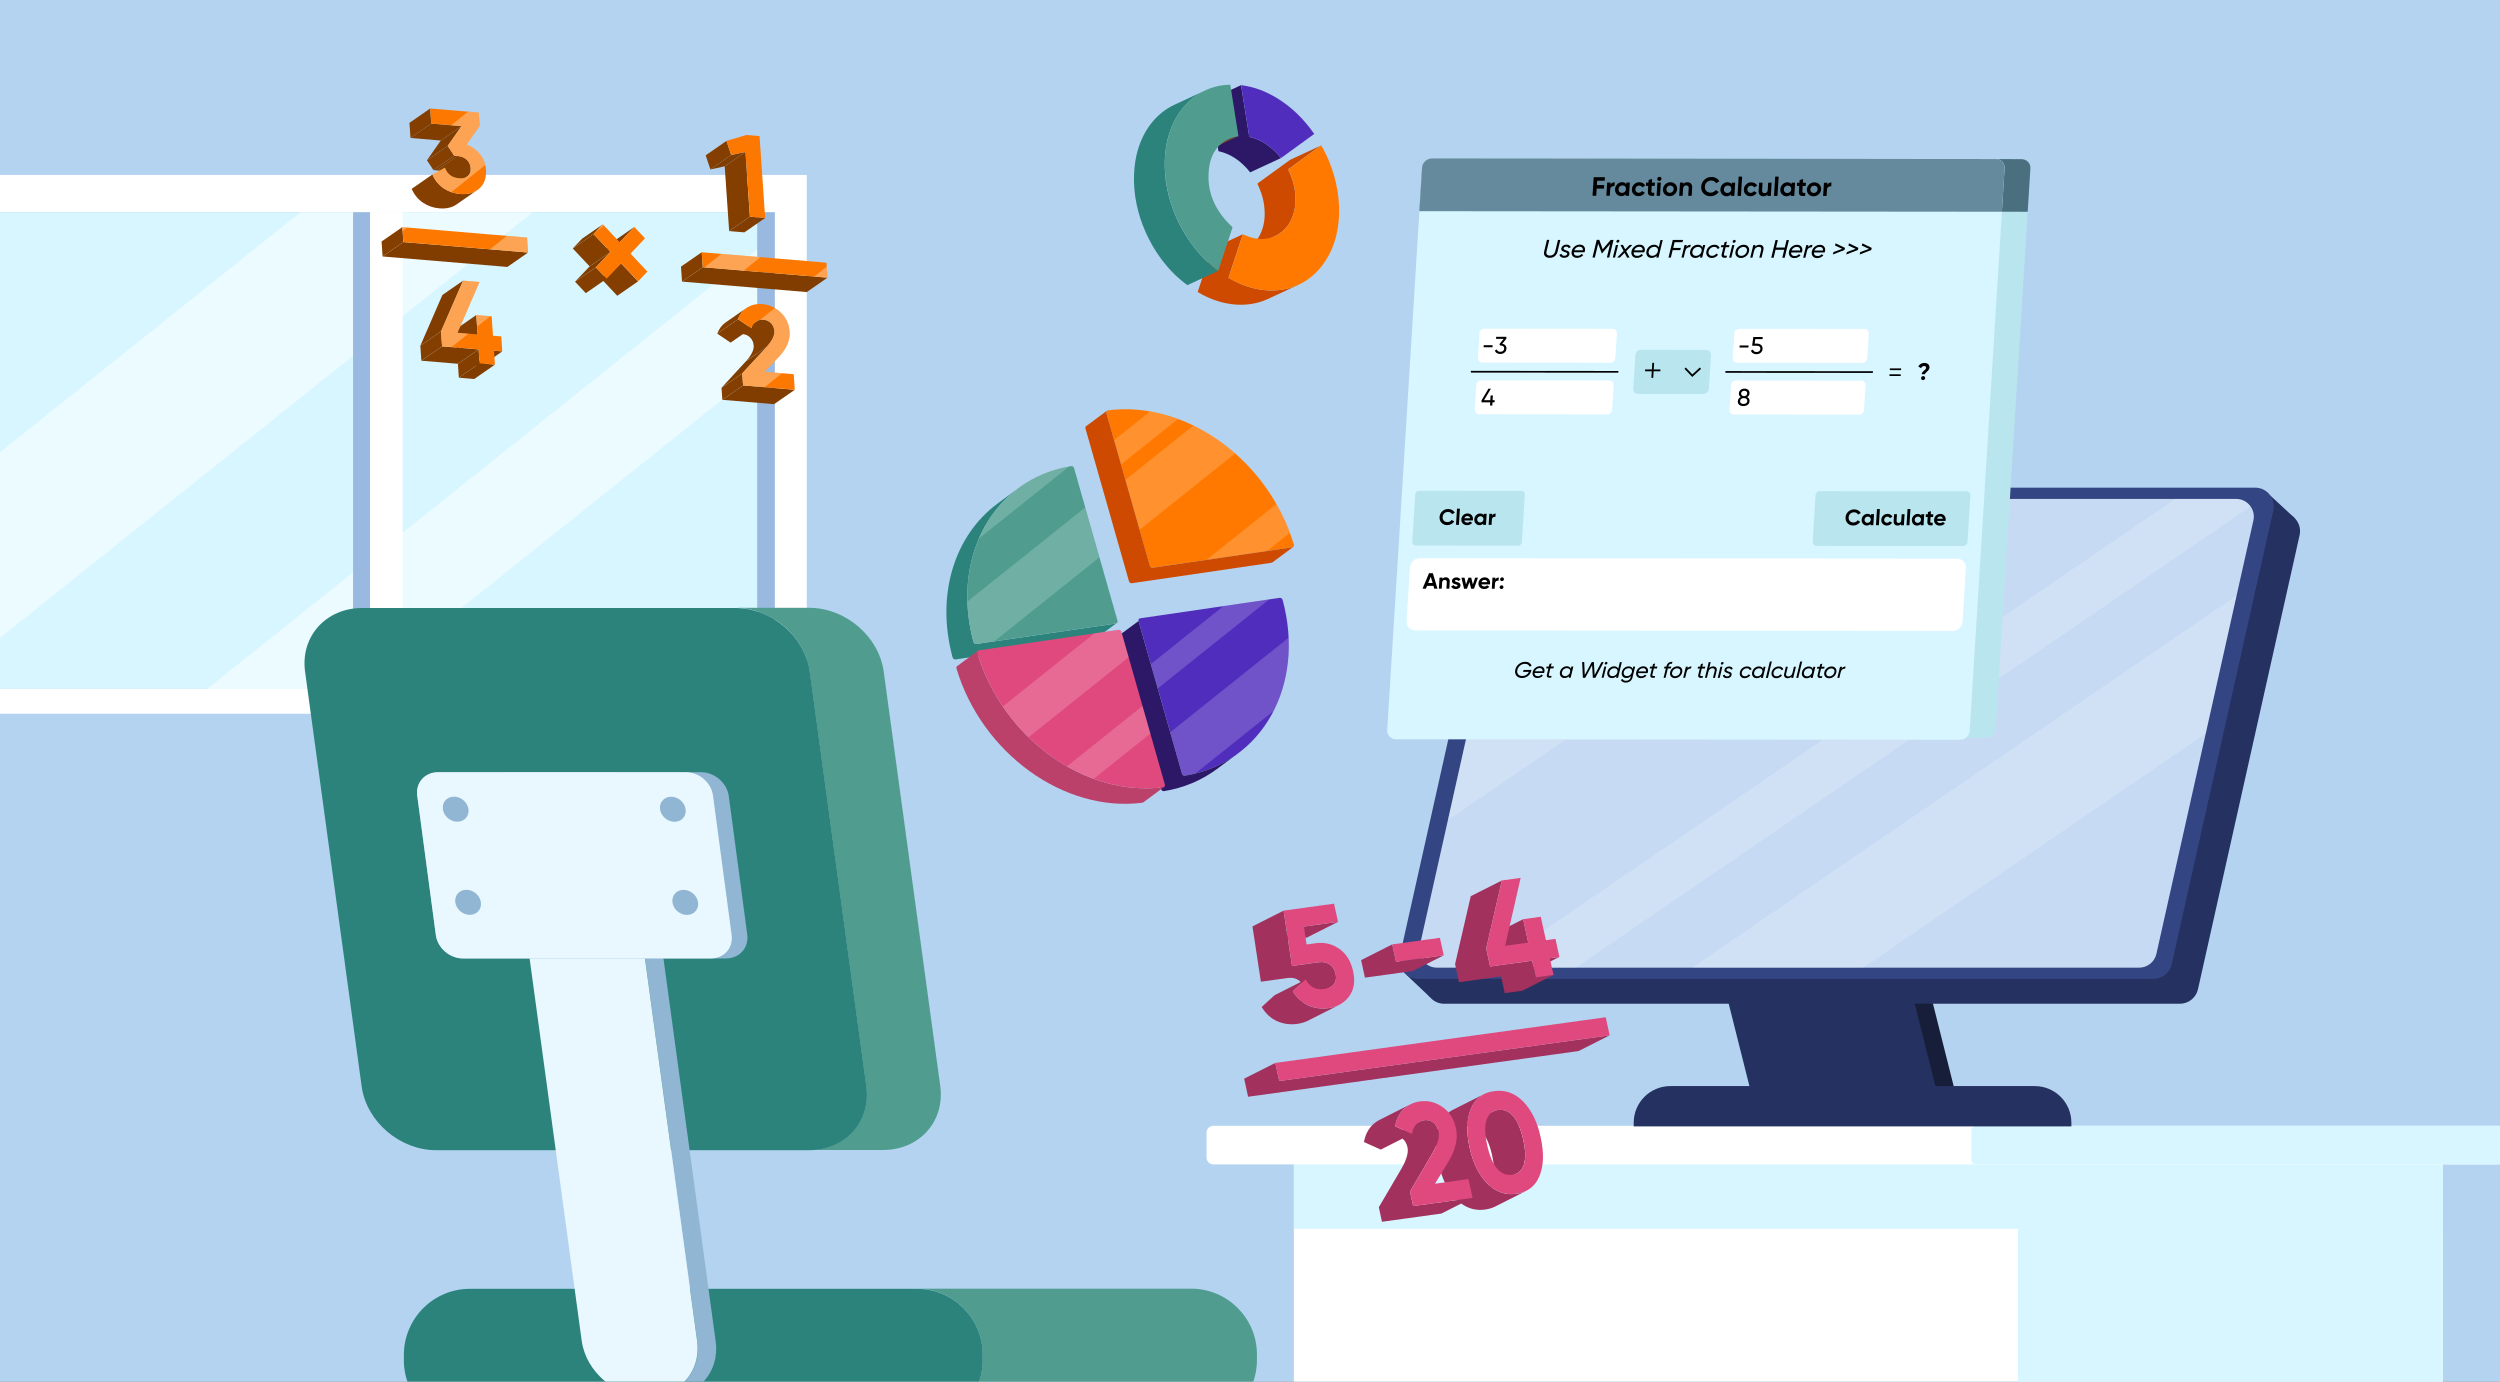 <?xml version="1.0" encoding="utf-8"?>
<!-- Generator: Adobe Illustrator 25.4.1, SVG Export Plug-In . SVG Version: 6.00 Build 0)  -->
<svg version="1.1" id="Layer_1" xmlns="http://www.w3.org/2000/svg" xmlns:xlink="http://www.w3.org/1999/xlink" x="0px" y="0px"
	 viewBox="0 0 760 420" style="enable-background:new 0 0 760 420;" xml:space="preserve">
<rect x="0" y="0" width="760" height="420" fill="#808080" stroke="none"/>
<style type="text/css">
	.st0{opacity:0.18;clip-path:url(#SVGID_00000014597053797056570710000009158106085493495217_);fill:#FFFFFF;}
	.st1{clip-path:url(#SVGID_00000014597053797056570710000009158106085493495217_);}
	.st2{fill:#99B9E0;}
	.st3{fill:#788495;}
	.st4{fill:#2C837C;}
	.st5{fill:#509D8F;}
	.st6{fill:#497C4C;}
	.st7{fill:#FFFFFF;}
	.st8{opacity:0.72;}
	.st9{opacity:0.56;fill:#B3D3F0;}
	.st10{fill:#DBF0F7;}
	.st11{enable-background:new    ;}
	.st12{fill:#2B1865;}
	.st13{fill:#2B1863;}
	.st14{fill:#351D7C;}
	.st15{clip-path:url(#SVGID_00000086672849952261295350000000836492016135235993_);enable-background:new    ;}
	.st16{fill:#2C1867;}
	.st17{clip-path:url(#SVGID_00000012444183731439941700000008993477977355865527_);enable-background:new    ;}
	.st18{clip-path:url(#SVGID_00000164510294967871886370000000845127767540105616_);enable-background:new    ;}
	.st19{clip-path:url(#SVGID_00000078030507625033848590000006229020080439144849_);enable-background:new    ;}
	.st20{clip-path:url(#SVGID_00000125582851956666822250000008270164027102894992_);enable-background:new    ;}
	.st21{clip-path:url(#SVGID_00000048470450102214238880000002689371816014817455_);enable-background:new    ;}
	.st22{fill:#BB416B;}
	.st23{fill:#E56700;}
	.st24{fill:#4C2AB1;}
	.st25{fill:#512DBD;}
	.st26{fill:#E0497D;}
	.st27{fill:#FF7900;}
	.st28{opacity:0.13;fill:url(#SVGID_00000144328983284230002670000016403014226292848556_);}
	.st29{clip-path:url(#SVGID_00000031907464045399671250000015119150764561268920_);fill:#B3D3F0;}
	.st30{clip-path:url(#SVGID_00000031907464045399671250000015119150764561268920_);}
	.st31{fill:#90B6D3;}
	.st32{fill:#C7EEF7;}
	.st33{fill:#BEE6F0;}
	.st34{fill:#D7F6FF;}
	.st35{fill:#658A9D;}
	.st36{fill:#618090;}
	.st37{fill:#1C665F;}
	.st38{fill:#ED5D95;}
	.st39{fill:#89244B;}
	.st40{clip-path:url(#SVGID_00000031907464045399671250000015119150764561268920_);fill:#C6DBF3;}
	.st41{fill:#336699;}
	.st42{fill:#EEEEEE;}
	.st43{fill:none;stroke:#000000;stroke-width:0.25;stroke-linecap:round;stroke-linejoin:round;stroke-miterlimit:10;}
	.st44{fill:#4F8126;}
	.st45{fill:#9F9F9F;}
	.st46{opacity:0.44;fill:#FFFFFF;}
	.st47{clip-path:url(#SVGID_00000171691188761727882470000008913627954287733408_);fill:#B6D2F0;}
	.st48{clip-path:url(#SVGID_00000171691188761727882470000008913627954287733408_);}
	.st49{fill:#C1CDDB;}
	.st50{fill:#211423;}
	.st51{fill:none;stroke:#AEC2D3;stroke-width:1.195;stroke-miterlimit:10;}
	.st52{fill:#AEC2D3;}
	.st53{fill:none;stroke:#AEC2D3;stroke-width:0.598;stroke-miterlimit:10;}
	.st54{fill:none;stroke:#AEC2D3;stroke-width:0.448;stroke-miterlimit:10;}
	.st55{fill:#344583;}
	.st56{fill:#161E3A;}
	.st57{fill:#2E3A6E;}
	.st58{fill:none;stroke:#000000;stroke-width:0.59;stroke-linecap:round;stroke-linejoin:round;stroke-miterlimit:10;}
	.st59{opacity:0.42;fill:#FFFFFF;}
	.st60{opacity:0.35;fill:#BEE6F0;}
	.st61{fill:#FFA861;}
	.st62{fill:#FCBF7C;}
	.st63{fill:#A2351E;}
	.st64{fill:#D74221;}
	.st65{fill:#E86900;}
	.st66{fill:#EB973D;}
	.st67{fill:#A8E21B;}
	.st68{fill:#72C610;}
	.st69{fill:#63BD05;}
	.st70{fill:#48B500;}
	.st71{fill:#8ACE21;}
	.st72{fill:#79C500;}
	.st73{fill:#62BD06;}
	.st74{fill:#A3D32F;}
	.st75{fill:#ADE542;}
	.st76{fill:#AFEF39;}
	.st77{fill:#9AD906;}
	.st78{fill:#8CCE0A;}
	.st79{fill:#C9F958;}
	.st80{opacity:0.26;}
	.st81{opacity:0.35;}
	.st82{fill:#FC95BD;}
	.st83{fill:#4C822E;}
	.st84{fill:#75AF4B;}
	.st85{fill:#C6E386;}
	.st86{fill:#ABD46A;}
	.st87{fill:#C5E486;}
	.st88{fill:#DEF3A4;}
	.st89{opacity:0.48;fill:#B6D2F0;}
	.st90{fill:#B6D2F0;}
	.st91{clip-path:url(#SVGID_00000171691188761727882470000008913627954287733408_);fill:#C6DBF3;}
	.st92{clip-path:url(#SVGID_00000035520456888929054050000003481354368757082014_);fill:#B3D3F0;}
	.st93{clip-path:url(#SVGID_00000035520456888929054050000003481354368757082014_);}
	.st94{fill:#91B874;}
	.st95{fill:#75925E;}
	.st96{fill:#B2D797;}
	.st97{opacity:0.66;fill:#75925E;enable-background:new    ;}
	.st98{fill:#6696B5;}
	.st99{fill:#252E55;}
	.st100{fill:#B3D3F0;}
	.st101{fill:none;stroke:#658A9D;stroke-width:1.595;stroke-miterlimit:10;}
	.st102{fill:#12294E;}
	.st103{fill:#445A7B;}
	.st104{opacity:0.64;fill:#FFFFFF;}
	.st105{fill:#E9F7FF;}
	.st106{fill:#084B7C;}
	.st107{clip-path:url(#SVGID_00000011027956501199039590000002529115437554717365_);fill:#12294E;}
	.st108{clip-path:url(#SVGID_00000156555069409050627970000018038873088776962946_);fill:#12294E;}
	.st109{fill:#9CACCD;}
	.st110{fill:#FDD900;}
	.st111{fill:#FBCC0A;}
	.st112{fill:#FAAF3A;}
	.st113{fill:#C6DBF3;}
	.st114{clip-path:url(#SVGID_00000167366553871192185110000007671754512365285301_);fill:#B3D3F0;}
	.st115{clip-path:url(#SVGID_00000167366553871192185110000007671754512365285301_);}
	.st116{clip-path:url(#XMLID_00000066501689841850160350000002689250499852952724_);}
	.st117{opacity:0.51;fill:#FFFFFF;}
	.st118{fill:#803D00;}
	.st119{fill:#853F00;}
	.st120{fill:#833E00;}
	.st121{clip-path:url(#SVGID_00000053526543494101797940000010798360198967344298_);fill:#853F00;}
	.st122{clip-path:url(#SVGID_00000037659569424206587330000013354934984486833800_);fill:#853F00;}
	.st123{fill:#843F00;}
	.st124{clip-path:url(#SVGID_00000075122018737423533310000007081714031032634534_);fill:#853F00;}
	.st125{fill:#843E00;}
	.st126{clip-path:url(#SVGID_00000107564440350743904810000012774662290129646515_);fill:#853F00;}
	.st127{fill:#813D00;}
	.st128{clip-path:url(#XMLID_00000096737854942274200430000003414903425635469491_);}
	.st129{opacity:0.33;fill:#FFFFFF;}
	.st130{fill:#4E4E4E;}
	.st131{fill:#DADADA;}
	.st132{fill:#AEAEAE;}
	.st133{clip-path:url(#XMLID_00000057829716951902232670000004888327864848424878_);}
	.st134{opacity:0.18;fill:#FFFFFF;}
	.st135{fill:#CE4A00;}
	.st136{clip-path:url(#XMLID_00000163073100773890565220000016263550572573140110_);}
	.st137{clip-path:url(#XMLID_00000049944675230006691440000002650130443607868309_);}
	.st138{clip-path:url(#XMLID_00000018208151820779907590000016507732279008224435_);}
	.st139{fill:#253160;}
	.st140{fill:#B9E5EF;}
	.st141{fill:#4A707F;}
	.st142{fill:none;stroke:#000000;stroke-width:0.56;stroke-miterlimit:10;}
	.st143{fill:none;stroke:#000000;stroke-width:0.56;stroke-miterlimit:10;}
	.st144{fill:none;stroke:#000000;stroke-width:0.52;stroke-miterlimit:10;}
	.st145{fill:#13596F;}
	.st146{clip-path:url(#SVGID_00000056427899647633434290000010858635200690721930_);enable-background:new    ;}
	.st147{fill:#7E3F19;}
	.st148{fill:#A3315D;}
	.st149{display:none;}
	.st150{display:inline;}
	.st151{fill:none;stroke:#000000;stroke-width:0.457;stroke-miterlimit:10;}
	.st152{fill:none;stroke:#000000;stroke-width:0.457;stroke-miterlimit:10;}
	.st153{fill:none;stroke:#000000;stroke-width:0.424;stroke-miterlimit:10;}
	.st154{fill-rule:evenodd;clip-rule:evenodd;fill:#0A2A59;}
	.st155{fill-rule:evenodd;clip-rule:evenodd;fill:#0D3166;}
	.st156{fill-rule:evenodd;clip-rule:evenodd;fill:#123A75;}
	.st157{fill-rule:evenodd;clip-rule:evenodd;fill:#2167BC;}
	.st158{fill-rule:evenodd;clip-rule:evenodd;fill:#FDB500;}
	.st159{fill-rule:evenodd;clip-rule:evenodd;fill:#F08400;}
	.st160{fill:#F3DDC6;}
	.st161{fill:#E2C5AA;}
	.st162{fill:#4A4C5C;}
	.st163{fill:#8CC9D3;}
	.st164{clip-path:url(#SVGID_00000001663947203412726340000006093605041808164229_);fill:#B3D3F0;}
	.st165{clip-path:url(#SVGID_00000001663947203412726340000006093605041808164229_);}
	.st166{fill-rule:evenodd;clip-rule:evenodd;fill:#161E3A;}
	.st167{fill-rule:evenodd;clip-rule:evenodd;fill:#4260A5;}
	.st168{fill-rule:evenodd;clip-rule:evenodd;fill:#344583;}
	.st169{fill-rule:evenodd;clip-rule:evenodd;fill:#FFA861;}
	.st170{fill-rule:evenodd;clip-rule:evenodd;fill:#FF7900;}
	.st171{fill:#F2F2F2;}
	.st172{fill:#CDD0D1;}
	.st173{opacity:0.48;}
	.st174{fill:#F6C65B;}
	.st175{fill:#F7B334;}
	.st176{fill:#FFA400;}
	.st177{fill:#F4DBB2;}
	.st178{fill:#333E48;}
</style>
<g>
	<defs>
		<rect id="SVGID_00000031199604427542285280000017276450263054366597_" x="-849.7" y="-490.21" width="760" height="420"/>
	</defs>
	<clipPath id="SVGID_00000137126017163871677430000011108470637969478056_">
		<use xlink:href="#SVGID_00000031199604427542285280000017276450263054366597_"  style="overflow:visible;"/>
	</clipPath>
	<path style="clip-path:url(#SVGID_00000137126017163871677430000011108470637969478056_);fill:#C6DBF3;" d="M-24.36-280.46
		c0,0-119.49,51.97-137.87,109.16s-28.6,121.53-150.13,139.91l12.13,40.85l392.3-34.72L-24.36-280.46z"/>
</g>
<g>
	<defs>
		<rect id="SVGID_00000074407667696875015750000012283234635215120555_" x="0" width="760" height="420"/>
	</defs>
	<clipPath id="SVGID_00000013163253256281406950000014996094978508365960_">
		<use xlink:href="#SVGID_00000074407667696875015750000012283234635215120555_"  style="overflow:visible;"/>
	</clipPath>
	
		<rect x="-11.19" y="-16.12" style="clip-path:url(#SVGID_00000013163253256281406950000014996094978508365960_);fill:#B3D3F0;" width="780.87" height="451.97"/>
	<g style="clip-path:url(#SVGID_00000013163253256281406950000014996094978508365960_);">
		
			<rect x="-29.17" y="53.19" transform="matrix(-1 -4.489399e-11 4.489399e-11 -1 216.086 270.17)" class="st7" width="274.42" height="163.8"/>
		
			<rect x="-29.17" y="64.49" transform="matrix(-1 -4.396939e-11 4.396939e-11 -1 206.384 273.94)" class="st2" width="264.72" height="144.95"/>
		<g>
			<defs>
				
					<rect id="XMLID_00000027567596822257281030000001386072976094453134_" x="-29.17" y="64.49" transform="matrix(-1 -4.488777e-11 4.488777e-11 -1 201.008 273.94)" width="259.35" height="144.95"/>
			</defs>
			<use xlink:href="#XMLID_00000027567596822257281030000001386072976094453134_"  style="overflow:visible;fill:#D7F6FF;"/>
			<clipPath id="XMLID_00000176007344486540057350000000693803079090379427_">
				<use xlink:href="#XMLID_00000027567596822257281030000001386072976094453134_"  style="overflow:visible;"/>
			</clipPath>
			<g style="clip-path:url(#XMLID_00000176007344486540057350000000693803079090379427_);">
				
					<rect x="-25.96" y="155.88" transform="matrix(0.781 -0.624 0.624 0.781 -76.809 121.629)" class="st117" width="322.22" height="29.08"/>
				
					<rect x="-90.56" y="87.34" transform="matrix(0.781 -0.624 0.624 0.781 -52.854 67.962)" class="st117" width="322.22" height="44.12"/>
			</g>
		</g>
		
			<rect x="107.33" y="64.49" transform="matrix(-1 -4.512003e-11 4.512003e-11 -1 229.741 281.478)" class="st7" width="15.08" height="152.49"/>
		
			<rect x="107.33" y="64.49" transform="matrix(-1 -1.301414e-10 1.301414e-10 -1 219.821 281.478)" class="st2" width="5.16" height="152.49"/>
		<polygon class="st118" points="136.1,44.35 129.79,48.72 134,42.72 140.31,38.34 		"/>
		<polygon class="st119" points="138.08,47.34 131.77,51.72 129.79,48.72 136.1,44.35 		"/>
		<polygon class="st120" points="131.1,37.57 124.79,41.94 124.47,37.35 130.78,32.98 		"/>
		<g class="st11">
			<defs>
				<path id="SVGID_00000119118385811140784900000016739851060266652290_" class="st11" d="M142.03,53.68l-6.31,4.38
					c0.08-0.06,0.16-0.12,0.23-0.19c0.62-0.54,0.89-1.34,0.82-2.39c-0.07-1.01-0.46-1.86-1.16-2.53c-0.7-0.68-1.64-1.06-2.84-1.16
					l6.31-4.38c1.19,0.1,2.13,0.48,2.84,1.16c0.7,0.67,1.09,1.52,1.16,2.53c0.07,1.05-0.2,1.84-0.82,2.39
					C142.19,53.56,142.11,53.63,142.03,53.68z"/>
			</defs>
			<clipPath id="SVGID_00000151505933358803538770000013040551875295820978_">
				<use xlink:href="#SVGID_00000119118385811140784900000016739851060266652290_"  style="overflow:visible;"/>
			</clipPath>
			<path style="clip-path:url(#SVGID_00000151505933358803538770000013040551875295820978_);fill:#853F00;" d="M142.03,53.68
				l-6.31,4.38c0.08-0.06,0.16-0.12,0.23-0.19c0.62-0.54,0.89-1.34,0.82-2.39c-0.07-1.01-0.46-1.86-1.16-2.53
				c-0.7-0.68-1.64-1.06-2.84-1.16l6.31-4.38c1.19,0.1,2.13,0.48,2.84,1.16c0.7,0.67,1.09,1.52,1.16,2.53
				c0.07,1.05-0.2,1.84-0.82,2.39C142.19,53.56,142.11,53.63,142.03,53.68"/>
		</g>
		<g class="st11">
			<defs>
				<path id="SVGID_00000182518305289793401150000011920170270520036027_" class="st11" d="M145.12,57.75l-6.31,4.38
					c-1.42,0.99-3.17,1.38-5.23,1.21c-1.84-0.15-3.51-0.73-5.02-1.74c-1.5-1.02-2.64-2.42-3.41-4.19l6.31-4.38
					c0.77,1.78,1.91,3.17,3.41,4.19c1.51,1.01,3.18,1.58,5.02,1.74C141.94,59.14,143.69,58.74,145.12,57.75z"/>
			</defs>
			<clipPath id="SVGID_00000003080179455374316370000006830000611802303399_">
				<use xlink:href="#SVGID_00000182518305289793401150000011920170270520036027_"  style="overflow:visible;"/>
			</clipPath>
			<path style="clip-path:url(#SVGID_00000003080179455374316370000006830000611802303399_);fill:#853F00;" d="M145.12,57.75
				l-6.31,4.38c-1.42,0.99-3.17,1.38-5.23,1.21c-1.84-0.15-3.51-0.73-5.02-1.74c-1.5-1.02-2.64-2.42-3.41-4.19l6.31-4.38
				c0.77,1.78,1.91,3.17,3.41,4.19c1.51,1.01,3.18,1.58,5.02,1.74C141.94,59.14,143.69,58.74,145.12,57.75"/>
		</g>
		<polygon class="st120" points="145.2,101.67 138.89,106.04 138.48,100.14 144.79,95.77 		"/>
		<polygon class="st120" points="145.8,110.45 139.49,114.82 139.2,110.59 145.51,106.22 		"/>
		<polygon class="st120" points="134.4,105.29 128.09,109.66 127.78,105.11 134.09,100.73 		"/>
		<polygon class="st120" points="122.62,73.59 116.31,77.97 116,73.41 122.31,69.04 		"/>
		<polygon class="st118" points="226.62,46.18 220.31,50.56 215.96,51.51 222.27,47.13 		"/>
		<polygon class="st123" points="222.27,47.13 215.96,51.51 214.53,47.22 220.84,42.84 		"/>
		<polygon class="st120" points="227.97,65.88 221.66,70.25 220.31,50.56 226.62,46.18 		"/>
		<g class="st11">
			<defs>
				<path id="SVGID_00000114038821075712483510000012236076677819791795_" class="st11" d="M223.56,102.12l6.31-4.38
					c0.62-0.43,1.38-0.61,2.27-0.54c0.88,0.07,1.65,0.44,2.25,1.07c0.62,0.63,0.96,1.44,1.02,2.42c0.09,1.32-0.69,2.91-2.35,4.75
					l-6.31,4.38c1.66-1.85,2.44-3.43,2.35-4.75c-0.07-0.97-0.4-1.78-1.02-2.42c-0.61-0.63-1.37-1-2.25-1.07
					C224.95,101.51,224.19,101.69,223.56,102.12z"/>
			</defs>
			<clipPath id="SVGID_00000019637175750084306260000001236861116745101748_">
				<use xlink:href="#SVGID_00000114038821075712483510000012236076677819791795_"  style="overflow:visible;"/>
			</clipPath>
			<path style="clip-path:url(#SVGID_00000019637175750084306260000001236861116745101748_);fill:#853F00;" d="M233.08,105.45
				l-6.31,4.38c1.66-1.85,2.44-3.43,2.35-4.75c-0.07-0.97-0.4-1.78-1.02-2.42c-0.61-0.63-1.37-1-2.25-1.07
				c-0.89-0.07-1.65,0.1-2.27,0.54l6.31-4.38c0.62-0.43,1.38-0.61,2.27-0.54c0.88,0.07,1.65,0.44,2.25,1.07
				c0.62,0.63,0.96,1.44,1.02,2.42C235.52,102.02,234.73,103.6,233.08,105.45"/>
		</g>
		<polygon class="st125" points="228.41,99.78 222.1,104.16 218.04,101.42 224.35,97.05 		"/>
		<g class="st11">
			<defs>
				<path id="SVGID_00000033334263045488456190000013539944007815483312_" class="st11" d="M220.6,98.01l6.31-4.38
					c-1.14,0.79-2,1.92-2.56,3.42l-6.31,4.38C218.6,99.93,219.46,98.8,220.6,98.01z"/>
			</defs>
			<clipPath id="SVGID_00000023982405490749209350000010254557378976251282_">
				<use xlink:href="#SVGID_00000033334263045488456190000013539944007815483312_"  style="overflow:visible;"/>
			</clipPath>
			<path style="clip-path:url(#SVGID_00000023982405490749209350000010254557378976251282_);fill:#853F00;" d="M224.35,97.05
				l-6.31,4.38c0.56-1.5,1.42-2.63,2.56-3.42l6.31-4.38C225.77,94.42,224.91,95.55,224.35,97.05"/>
		</g>
		<polygon class="st118" points="225.65,113.52 219.34,117.89 226.77,109.82 233.08,105.45 		"/>
		<polygon class="st120" points="225.9,117.17 219.59,121.55 219.34,117.89 225.65,113.52 		"/>
		<g>
			<polygon class="st127" points="132.78,51.8 139.09,47.43 138.08,47.34 131.77,51.72 			"/>
			<polygon class="st127" points="140.31,38.34 131.1,37.57 124.79,41.94 134,42.72 			"/>
			<polygon class="st127" points="150.18,106.61 143.87,110.99 144.9,111.07 139.49,114.82 144.16,115.22 150.47,110.84 
				147.3,110.57 152.7,106.82 			"/>
			<polygon class="st127" points="140.8,85.3 134.49,89.67 127.78,105.11 134.09,100.73 			"/>
			<polygon class="st127" points="134.4,105.29 128.09,109.66 139.2,110.59 145.51,106.22 			"/>
			<polygon class="st127" points="116.31,77.97 154.23,81.15 160.54,76.77 122.62,73.59 			"/>
			<polygon class="st127" points="232.6,66.27 227.97,65.88 221.66,70.25 226.29,70.64 			"/>
			<polygon class="st127" points="219.59,121.55 235.31,122.87 241.62,118.49 225.9,117.17 			"/>
			<polygon class="st127" points="213.64,81.23 207.33,85.61 245.25,88.79 251.56,84.41 			"/>
		</g>
		<polygon class="st120" points="213.64,81.23 207.33,85.61 207.02,81.05 213.33,76.68 		"/>
		<polygon class="st118" points="188.39,73.64 182.08,78.02 186.52,73.37 192.83,68.99 		"/>
		<polygon class="st123" points="193.96,85.54 187.65,89.92 182.52,84.47 188.83,80.09 		"/>
		<polygon class="st123" points="185.56,76.6 179.25,80.98 174.12,75.53 180.43,71.15 		"/>
		<polygon class="st118" points="180.43,71.15 174.12,75.53 176.95,72.56 183.26,68.19 		"/>
		<polygon class="st118" points="181.12,81.27 174.81,85.64 179.25,80.98 185.56,76.6 		"/>
		<polygon class="st123" points="184.4,84.74 178.09,89.12 174.81,85.64 181.12,81.27 		"/>
		<g>
			<defs>
				<path id="XMLID_00000011711564938911796780000012456550975747046037_" d="M131.1,37.57l-0.32-4.59l14.78,1.24l0.28,4.05
					l-3.98,5.67c1.63,0.63,2.98,1.61,4.06,2.95c1.09,1.33,1.69,2.87,1.81,4.62c0.18,2.56-0.5,4.5-2.03,5.81
					c-1.52,1.31-3.46,1.85-5.81,1.66c-1.84-0.15-3.51-0.73-5.02-1.74c-1.5-1.02-2.64-2.42-3.41-4.19l3.8-2.09
					c0.72,1.97,2.16,3.05,4.3,3.23c1.19,0.1,2.09-0.12,2.71-0.68c0.62-0.54,0.89-1.34,0.82-2.39c-0.07-1.01-0.46-1.86-1.16-2.53
					c-0.7-0.68-1.64-1.06-2.84-1.16l-1.01-0.09l-1.98-2.99l4.21-6.01L131.1,37.57z M152.39,102.27l-2.52-0.21l-0.41-5.9l-4.67-0.39
					l0.41,5.9l-6.11-0.51l6.69-15.44l-4.98-0.42l-6.72,15.44l0.31,4.55l11.11,0.93l0.29,4.23l4.67,0.39l-0.29-4.23l2.52,0.21
					L152.39,102.27z M122.31,69.04l0.31,4.55l37.92,3.18l-0.31-4.55L122.31,69.04z M226.62,46.18l1.35,19.7l4.64,0.39l-1.71-24.89
					l-4.03-0.34l-6.02,1.8l1.43,4.29L226.62,46.18z M232.45,113.02l4.29-4.49c2.37-2.5,3.49-5.04,3.31-7.62
					c-0.16-2.4-1.06-4.36-2.68-5.89c-1.62-1.54-3.5-2.4-5.62-2.58c-1.66-0.14-3.15,0.18-4.48,0.96c-1.32,0.79-2.3,2-2.92,3.65
					l4.06,2.73c0.72-1.86,1.96-2.73,3.74-2.58c0.88,0.07,1.65,0.44,2.25,1.07c0.62,0.63,0.96,1.44,1.02,2.42
					c0.09,1.32-0.69,2.91-2.35,4.75l-7.43,8.07l0.25,3.65l15.72,1.32l-0.32-4.73L232.45,113.02z M251.24,79.86l-37.92-3.18
					l0.31,4.55l37.92,3.18L251.24,79.86z M196.09,72.46l-3.26-3.47l-4.44,4.65l-5.12-5.45l-2.83,2.96l5.14,5.45l-4.44,4.66
					l3.28,3.47l4.43-4.65l5.14,5.45l2.82-2.96l-5.12-5.47L196.09,72.46z"/>
			</defs>
			<use xlink:href="#XMLID_00000011711564938911796780000012456550975747046037_"  style="overflow:visible;fill:#FC7800;"/>
			<clipPath id="XMLID_00000163780027748755111710000002286246149007946386_">
				<use xlink:href="#XMLID_00000011711564938911796780000012456550975747046037_"  style="overflow:visible;"/>
			</clipPath>
			<g style="clip-path:url(#XMLID_00000163780027748755111710000002286246149007946386_);">
				
					<rect x="128.94" y="97.27" transform="matrix(0.781 -0.624 0.624 0.781 -14.786 169.2)" class="st129" width="210.2" height="16.85"/>
				
					<rect x="105.56" y="85.27" transform="matrix(0.781 -0.624 0.624 0.781 -9.711 151.033)" class="st129" width="210.2" height="8.21"/>
				
					<rect x="29.64" y="42.25" transform="matrix(0.781 -0.624 0.624 0.781 -1.879 95.087)" class="st129" width="210.2" height="15.94"/>
				
					<rect x="57.56" y="67.11" transform="matrix(0.781 -0.624 0.624 0.781 -11.285 117.945)" class="st129" width="210.2" height="15.94"/>
			</g>
		</g>
		<g>
			<rect x="393.34" y="351.09" class="st7" width="349.28" height="79.15"/>
			<rect x="393.34" y="351.09" class="st34" width="349.28" height="22.47"/>
			<rect x="613.43" y="351.09" class="st34" width="129.19" height="79.15"/>
			<path class="st7" d="M759.26,353.98H368.87c-1.15,0-2.08-0.93-2.08-2.08v-7.58c0-1.15,0.93-2.08,2.08-2.08h390.39
				c1.15,0,2.08,0.93,2.08,2.08v7.58C761.34,353.05,760.41,353.98,759.26,353.98z"/>
			<path class="st34" d="M760.01,353.98H600.63c-0.74,0-1.33-0.6-1.33-1.33v-9.08c0-0.74,0.6-1.33,1.33-1.33h159.38
				c0.74,0,1.33,0.6,1.33,1.33v9.08C761.34,353.38,760.74,353.98,760.01,353.98z"/>
			<g>
				<g>
					<path class="st5" d="M298.73,413.44v-1.66c0-11.04-8.99-20.03-20.03-20.03h83.38c11.04,0,20.03,8.93,20.03,20.03v1.66
						c0,11.04-8.99,20.03-20.03,20.03H278.7C289.8,433.47,298.73,424.48,298.73,413.44z"/>
					<path class="st4" d="M142.85,391.8h83.38h52.48c11.04,0,20.03,8.93,20.03,20.03v1.66c0,11.04-8.99,20.03-20.03,20.03h-52.53
						H142.8c-11.04,0-20.03-8.93-20.03-20.03v-1.66C122.83,400.74,131.81,391.8,142.85,391.8z"/>
				</g>
				<g>
					<path class="st5" d="M263.32,330.25l-17.19-126.07c-1.46-10.7-11.58-19.41-22.67-19.41l22.52,0c11.04,0,21.21,8.66,22.67,19.41
						l17.19,126.01c1.46,10.7-6.34,19.41-17.38,19.41l-22.52,0C257.03,349.6,264.78,340.94,263.32,330.25z"/>
					<path class="st4" d="M110.13,184.83h22.52l90.86,0c11.04,0,21.21,8.66,22.67,19.41l17.19,126.01
						c1.46,10.7-6.28,19.41-17.38,19.41l-90.86,0l-22.52,0c-11.04,0-21.21-8.66-22.67-19.41L92.74,204.18
						C91.29,193.48,99.09,184.83,110.13,184.83z"/>
				</g>
				<g>
					<path class="st31" d="M202.37,424.76h-5.55c0.94,0,1.87-0.11,2.74-0.22c0.81-0.21,1.66-0.43,2.51-0.7
						c6.69-2.2,10.92-8.6,9.89-16.13l-15.87-116.34l-7.72-56.62h5.6l7.72,56.62l15.87,116.39
						C218.87,417.12,212.08,424.76,202.37,424.76z"/>
					<path class="st105" d="M202.02,423.79c-0.79,0.26-1.66,0.48-2.58,0.59c-0.87,0.16-1.8,0.22-2.75,0.22
						c-9.65,0-18.56-7.58-19.85-16.99L161,291.37l-7.72-56.62h35.06l7.72,56.62l15.86,116.28
						C212.94,415.18,208.76,421.58,202.02,423.79z"/>
				</g>
				<g>
					<g>
						<path class="st31" d="M220.7,291.37h-79.83c-4.09,0-7.83-3.23-8.39-7.22l-5.62-42.13c-0.53-4.02,2.35-7.27,6.46-7.27h79.83
							c4.1,0,7.86,3.26,8.4,7.27l5.61,42.08C227.69,288.12,224.8,291.37,220.7,291.37z"/>
						<path class="st105" d="M216.12,291.37h-75.44c-3.99,0-7.66-3.17-8.18-7.09l-0.02-0.13l-5.62-42.13l-0.03-0.19
							c-0.52-3.91,2.3-7.08,6.29-7.08h75.44c4,0,7.66,3.17,8.19,7.08l5.67,42.45C222.93,288.2,220.11,291.37,216.12,291.37z"/>
					</g>
					<g>
						<g>
							
								<ellipse transform="matrix(0.624 -0.781 0.781 0.624 -140.109 200.744)" class="st31" cx="138.62" cy="246.01" rx="3.6" ry="4.12"/>
							
								<ellipse transform="matrix(0.624 -0.781 0.781 0.624 -115.293 252.337)" class="st31" cx="204.65" cy="246.01" rx="3.6" ry="4.12"/>
						</g>
						<g>
							
								<ellipse transform="matrix(0.624 -0.781 0.781 0.624 -160.808 214.336)" class="st31" cx="142.4" cy="274.33" rx="3.6" ry="4.12"/>
							
								<ellipse transform="matrix(0.624 -0.781 0.781 0.624 -135.991 265.929)" class="st31" cx="208.43" cy="274.33" rx="3.6" ry="4.12"/>
						</g>
					</g>
				</g>
			</g>
			<g>
				<g>
					<defs>
						<path id="XMLID_00000119116321099704967330000012852271371748411045_" d="M336.79,124.75c23.77-3.08,48.83,15,56.54,40.8
							c0.12,0.4-0.09,0.78-0.46,0.83l-42.46,6.22c-0.37,0.05-0.76-0.23-0.87-0.63l-13.21-46.39
							C336.22,125.17,336.43,124.8,336.79,124.75z"/>
					</defs>
					<use xlink:href="#XMLID_00000119116321099704967330000012852271371748411045_"  style="overflow:visible;fill:#FF7900;"/>
					<clipPath id="XMLID_00000148637227685935127750000015999241286497440150_">
						<use xlink:href="#XMLID_00000119116321099704967330000012852271371748411045_"  style="overflow:visible;"/>
					</clipPath>
					<g style="clip-path:url(#XMLID_00000148637227685935127750000015999241286497440150_);">
						
							<rect x="317.27" y="132.28" transform="matrix(0.781 -0.624 0.624 0.781 -7.977 256.347)" class="st134" width="89.05" height="14.55"/>
						
							<rect x="302.95" y="127.86" transform="matrix(0.781 -0.624 0.624 0.781 -6.02 245.62)" class="st134" width="89.05" height="7.09"/>
						
							<rect x="342.34" y="155.55" transform="matrix(0.781 -0.624 0.624 0.781 -15.414 276.521)" class="st134" width="89.05" height="9.4"/>
					</g>
				</g>
				<path class="st135" d="M392.88,166.38l-42.46,6.22c-0.37,0.05-0.76-0.23-0.87-0.63l-13.21-46.39c-0.08-0.3,0-0.58,0.2-0.73
					l-6.35,4.7c-0.2,0.15-0.29,0.43-0.2,0.73l13.21,46.39c0.11,0.4,0.51,0.68,0.87,0.63l42.46-6.22c0.1-0.01,0.18-0.05,0.26-0.1
					l6.35-4.7C393.06,166.33,392.97,166.37,392.88,166.38z"/>
				<g>
					<defs>
						<path id="XMLID_00000088127639689962333630000011181859593028820109_" d="M389.04,181.74c0.37-0.05,0.77,0.23,0.88,0.64
							c7,25.9-6.17,49.57-29.71,53.43c-0.38,0.06-0.77-0.23-0.88-0.63l-13.21-46.39c-0.11-0.4,0.09-0.77,0.46-0.82L389.04,181.74z"
							/>
					</defs>
					<use xlink:href="#XMLID_00000088127639689962333630000011181859593028820109_"  style="overflow:visible;fill:#512DBD;"/>
					<clipPath id="XMLID_00000119819024587627880890000007246068864434438542_">
						<use xlink:href="#XMLID_00000088127639689962333630000011181859593028820109_"  style="overflow:visible;"/>
					</clipPath>
					<g style="clip-path:url(#XMLID_00000119819024587627880890000007246068864434438542_);">
						
							<rect x="331.95" y="208.2" transform="matrix(0.781 -0.624 0.624 0.781 -52.151 282.114)" class="st134" width="89.05" height="14.55"/>
						
							<rect x="314.54" y="195.62" transform="matrix(0.781 -0.624 0.624 0.781 -45.778 267.678)" class="st134" width="89.05" height="7.09"/>
					</g>
				</g>
				<path class="st16" d="M360.2,235.81c-0.38,0.06-0.77-0.23-0.88-0.63l-13.21-46.39l-6.35,4.7l13.21,46.39
					c0.11,0.4,0.51,0.69,0.88,0.63c6.1-1,11.51-3.33,16.04-6.69l6.35-4.7C371.71,232.48,366.3,234.81,360.2,235.81z"/>
				<path class="st4" d="M296.81,195.77c-0.37,0.05-0.77-0.23-0.88-0.64c-5.18-19.19,0.7-37.15,13.67-46.75l-6.35,4.7
					c-12.97,9.59-18.85,27.56-13.67,46.75c0.11,0.4,0.51,0.69,0.88,0.64l42.46-6.22l6.35-4.7L296.81,195.77z"/>
				<g>
					<defs>
						<path id="XMLID_00000102538918626713098780000000719021707452703122_" d="M325.64,141.69c0.37-0.05,0.77,0.23,0.88,0.63
							l13.21,46.39c0.11,0.4-0.09,0.77-0.46,0.83l-42.46,6.22c-0.37,0.05-0.77-0.23-0.88-0.64
							C288.93,169.23,302.1,145.55,325.64,141.69z"/>
					</defs>
					<use xlink:href="#XMLID_00000102538918626713098780000000719021707452703122_"  style="overflow:visible;fill:#509D8F;"/>
					<clipPath id="XMLID_00000182493387217866720310000005920315367845636492_">
						<use xlink:href="#XMLID_00000102538918626713098780000000719021707452703122_"  style="overflow:visible;"/>
					</clipPath>
					<g style="clip-path:url(#XMLID_00000182493387217866720310000005920315367845636492_);">
						
							<rect x="277.28" y="162.86" transform="matrix(0.781 -0.624 0.624 0.781 -35.813 238.072)" class="st134" width="89.05" height="14.55"/>
						
							<rect x="259.87" y="150.28" transform="matrix(0.781 -0.624 0.624 0.781 -29.441 223.636)" class="st134" width="89.05" height="7.09"/>
					</g>
				</g>
				<path class="st22" d="M353.66,239.32c-23.78,3.08-48.83-15-56.54-40.79c-0.09-0.3,0-0.58,0.2-0.73l-6.35,4.7
					c-0.2,0.15-0.29,0.43-0.2,0.73c7.71,25.79,32.77,43.87,56.54,40.79c0.1-0.01,0.18-0.05,0.25-0.1l6.35-4.7
					C353.84,239.27,353.76,239.31,353.66,239.32z"/>
				<g>
					<defs>
						<path id="XMLID_00000090280508550391098120000011210049574348941961_" d="M340.04,191.47c0.37-0.05,0.76,0.23,0.87,0.63
							l13.21,46.39c0.11,0.4-0.09,0.77-0.46,0.83c-23.78,3.08-48.83-15-56.54-40.79c-0.12-0.41,0.09-0.78,0.46-0.83L340.04,191.47z"
							/>
					</defs>
					<use xlink:href="#XMLID_00000090280508550391098120000011210049574348941961_"  style="overflow:visible;fill:#E0497D;"/>
					<clipPath id="XMLID_00000043447853617013279780000013194132958869678744_">
						<use xlink:href="#XMLID_00000090280508550391098120000011210049574348941961_"  style="overflow:visible;"/>
					</clipPath>
					<g style="clip-path:url(#XMLID_00000043447853617013279780000013194132958869678744_);">
						
							<rect x="290.37" y="225.79" transform="matrix(0.781 -0.624 0.624 0.781 -70.19 259.295)" class="st134" width="89.05" height="8.04"/>
						
							<rect x="272.52" y="206.84" transform="matrix(0.781 -0.624 0.624 0.781 -63.569 244.464)" class="st134" width="89.05" height="12.19"/>
					</g>
				</g>
				<g>
					<g>
						<polygon class="st56" points="537.81,331.94 594.36,331.94 585.45,296.5 528.9,296.5 						"/>
						<polygon class="st139" points="532.27,331.94 588.82,331.94 579.91,296.5 523.36,296.5 						"/>
					</g>
					<polygon class="st139" points="684.75,150.17 690.23,150.7 697.49,157.42 434.7,303.12 427.65,296.44 					"/>
					<path class="st139" d="M439.03,305.14h223.64c2.65,0,4.94-1.84,5.52-4.42l30.89-138.01c0.79-3.53-1.9-6.89-5.52-6.89H469.92
						c-2.65,0-4.94,1.84-5.52,4.42l-30.89,138.01C432.72,301.78,435.41,305.14,439.03,305.14z"/>
					<path class="st55" d="M431.04,297.57h223.64c2.65,0,4.94-1.84,5.52-4.42l30.89-138.01c0.79-3.53-1.9-6.89-5.52-6.89H461.94
						c-2.65,0-4.94,1.84-5.52,4.42l-30.89,138.01C424.74,294.21,427.42,297.57,431.04,297.57z"/>
					<path class="st113" d="M685.03,158.24l-5.12,22.86l-9.36,41.87l-15,66.99c-0.55,2.47-2.74,4.21-5.26,4.21H436.85
						c-3.46,0-6.02-3.2-5.26-6.57l8.58-38.32l12.72-56.82l8.19-36.57c0.55-2.47,2.74-4.21,5.26-4.21h213.44
						c1.84,0,3.43,0.91,4.38,2.26C685.01,155.11,685.39,156.66,685.03,158.24z"/>
					<path class="st134" d="M684.15,153.93L478.98,294.16h-26.1l208.49-142.49h18.4C681.61,151.67,683.2,152.57,684.15,153.93z"/>
					<polygon class="st134" points="679.91,181.09 670.55,222.96 566.36,294.16 514.49,294.16 					"/>
					<polygon class="st134" points="582.97,151.67 440.17,249.27 452.88,192.45 512.55,151.67 					"/>
					<path class="st139" d="M496.65,342.42H629.7v-1.12c0-6.15-4.98-11.13-11.13-11.13H507.78c-6.15,0-11.13,4.98-11.13,11.13
						V342.42z"/>
				</g>
				<g>
					<path class="st140" d="M617.25,51.12l-10.57,170.41c-0.09,1.52-1.43,2.75-2.99,2.75l-171.45-0.16c-1.56,0-2.74-1.23-2.65-2.75
						l10.57-170.41c0.09-1.52,1.43-2.75,2.99-2.75l171.45,0.16C616.16,48.36,617.34,49.6,617.25,51.12z"/>
					<path class="st141" d="M617.25,51.14l-0.82,13.24l-184.94-0.17l0.82-13.24c0.1-1.53,1.49-2.77,3.11-2.77l179.05,0.17
						C616.1,48.36,617.34,49.61,617.25,51.14z"/>
					<path class="st34" d="M609.4,51.12l-10.6,171.02c-0.09,1.52-1.43,2.76-2.99,2.76l-171.45-0.16c-1.56,0-2.74-1.24-2.65-2.76
						l10.61-171.02c0.09-1.52,1.43-2.76,2.99-2.76l171.45,0.16C608.31,48.36,609.49,49.59,609.4,51.12z"/>
					<path class="st140" d="M518.6,106.36l-19.71-0.02c-0.91,0-1.69,0.72-1.74,1.62l-0.63,10.17c-0.06,0.89,0.64,1.62,1.54,1.62
						l19.71,0.02c0.91,0,1.69-0.72,1.74-1.62l0.63-10.17C520.2,107.09,519.51,106.36,518.6,106.36z"/>
					<path class="st140" d="M461.49,165.87l-31.13-0.03c-0.6,0-1.07-0.48-1.03-1.08l0.9-14.48c0.04-0.6,0.56-1.08,1.16-1.08
						l31.13,0.03c0.6,0,1.07,0.48,1.03,1.08l-0.9,14.48C462.61,165.39,462.09,165.87,461.49,165.87z"/>
					<g>
						<path class="st7" d="M489.55,110.27l-38.91-0.04c-0.79,0-1.39-0.63-1.34-1.41l0.47-7.51c0.05-0.78,0.73-1.41,1.51-1.4
							l38.91,0.04c0.79,0,1.39,0.63,1.34,1.41l-0.47,7.51C491.02,109.64,490.34,110.27,489.55,110.27z"/>
						<path class="st7" d="M488.58,125.98l-38.91-0.04c-0.79,0-1.39-0.63-1.34-1.41l0.47-7.51c0.05-0.78,0.73-1.41,1.51-1.4
							l38.91,0.04c0.79,0,1.39,0.63,1.34,1.41l-0.47,7.51C490.04,125.35,489.37,125.98,488.58,125.98z"/>
						<path class="st7" d="M566.14,110.34l-38.06-0.04c-0.78,0-1.37-0.62-1.33-1.39l0.47-7.54c0.05-0.77,0.72-1.39,1.5-1.39
							l38.06,0.04c0.78,0,1.37,0.62,1.33,1.39l-0.47,7.54C567.59,109.72,566.92,110.34,566.14,110.34z"/>
						<path class="st7" d="M565.16,126.05l-38.06-0.04c-0.78,0-1.37-0.62-1.33-1.39l0.47-7.54c0.05-0.77,0.72-1.39,1.5-1.39
							l38.06,0.04c0.78,0,1.37,0.62,1.33,1.39l-0.47,7.54C566.62,125.43,565.94,126.06,565.16,126.05z"/>
						<path class="st7" d="M593.61,191.8l-163.33-0.15c-1.56,0-2.76-1.25-2.66-2.79l1.02-16.38c0.1-1.54,1.44-2.79,3.01-2.79
							l163.33,0.15c1.56,0,2.76,1.25,2.66,2.79l-1.02,16.38C596.52,190.56,595.18,191.8,593.61,191.8z"/>
					</g>
					<path class="st140" d="M596.75,165.99l-44.48-0.04c-0.72,0-1.27-0.58-1.22-1.28l0.87-14.08c0.04-0.71,0.66-1.28,1.38-1.28
						l44.48,0.04c0.72,0,1.27,0.58,1.22,1.28l-0.87,14.08C598.08,165.42,597.46,166,596.75,165.99z"/>
					<path class="st35" d="M609.4,51.13l-0.82,13.24l-177.09-0.17l0.82-13.24c0.1-1.53,1.43-2.77,2.99-2.77l171.45,0.16
						C608.31,48.36,609.49,49.6,609.4,51.13z"/>
					<g>
						<path d="M487.83,54.94l-2.29,0l-0.08,1.33l2.22,0l-0.07,1.06l-2.22,0l-0.13,2.17l-1.13,0l0.35-5.63l3.41,0L487.83,54.94z"/>
						<path d="M489.58,56.18c0.11-0.26,0.29-0.45,0.52-0.58c0.23-0.13,0.49-0.19,0.77-0.19l-0.07,1.16
							c-0.32-0.04-0.61,0.03-0.87,0.19c-0.26,0.17-0.41,0.44-0.43,0.83l-0.12,1.92l-1.05,0l0.25-4.02l1.05,0L489.58,56.18z"/>
						<path d="M494.42,55.5l1.05,0l-0.25,4.02l-1.05,0l0.03-0.47c-0.34,0.39-0.79,0.58-1.37,0.58c-0.54,0-1-0.21-1.36-0.61
							c-0.36-0.41-0.53-0.91-0.49-1.51s0.26-1.1,0.68-1.51c0.41-0.41,0.89-0.62,1.44-0.61c0.57,0,1,0.2,1.29,0.59L494.42,55.5z
							 M492.3,58.32c0.2,0.21,0.46,0.32,0.79,0.32s0.6-0.1,0.83-0.32c0.23-0.21,0.35-0.48,0.37-0.82c0.02-0.33-0.07-0.6-0.27-0.82
							c-0.2-0.21-0.47-0.32-0.79-0.32s-0.6,0.11-0.83,0.32c-0.23,0.21-0.35,0.48-0.37,0.82C492.01,57.83,492.1,58.11,492.3,58.32z"
							/>
						<path d="M498.11,59.63c-0.62,0-1.12-0.2-1.5-0.61c-0.39-0.41-0.56-0.91-0.52-1.51s0.27-1.1,0.71-1.51
							c0.44-0.41,0.96-0.61,1.58-0.61c0.4,0,0.75,0.09,1.07,0.28c0.32,0.19,0.55,0.44,0.7,0.76l-0.94,0.52
							c-0.07-0.17-0.19-0.3-0.35-0.4c-0.16-0.1-0.34-0.14-0.55-0.14c-0.32,0-0.58,0.1-0.8,0.31c-0.22,0.21-0.34,0.47-0.36,0.79
							c-0.02,0.32,0.07,0.58,0.26,0.78c0.19,0.21,0.45,0.31,0.76,0.31c0.21,0,0.4-0.05,0.58-0.14c0.17-0.09,0.3-0.22,0.4-0.39
							l0.88,0.51c-0.2,0.32-0.47,0.57-0.81,0.76C498.88,59.54,498.51,59.63,498.11,59.63z"/>
						<path d="M503.04,56.5l-0.92,0l-0.1,1.67c-0.01,0.14,0.02,0.24,0.09,0.31c0.07,0.06,0.17,0.1,0.3,0.11
							c0.13,0.01,0.3,0.01,0.51,0l-0.06,0.94c-0.73,0.08-1.23,0.01-1.52-0.2s-0.41-0.6-0.37-1.15l0.1-1.67l-0.71,0l0.06-1l0.71,0
							l0.05-0.81l1.07-0.31l-0.07,1.12l0.92,0L503.04,56.5z"/>
						<path d="M503.6,59.52l0.25-4.02l1.05,0l-0.25,4.02L503.6,59.52z M504.4,55.02c-0.17,0-0.32-0.06-0.44-0.19
							s-0.17-0.28-0.16-0.45c0.01-0.17,0.08-0.32,0.22-0.45c0.14-0.13,0.29-0.19,0.46-0.19c0.18,0,0.33,0.06,0.45,0.19
							c0.12,0.13,0.17,0.28,0.16,0.45c-0.01,0.17-0.08,0.32-0.22,0.45S504.58,55.02,504.4,55.02z"/>
						<path d="M509.12,59.03c-0.44,0.41-0.97,0.61-1.57,0.61c-0.6,0-1.1-0.21-1.49-0.61c-0.39-0.41-0.57-0.91-0.53-1.51
							c0.04-0.59,0.28-1.1,0.72-1.51c0.44-0.41,0.96-0.62,1.57-0.61c0.6,0,1.1,0.21,1.5,0.62c0.39,0.41,0.57,0.91,0.54,1.51
							C509.8,58.11,509.56,58.62,509.12,59.03z M506.84,58.31c0.2,0.21,0.45,0.31,0.77,0.31s0.59-0.1,0.81-0.31
							c0.23-0.21,0.35-0.47,0.37-0.8c0.02-0.32-0.07-0.59-0.27-0.8c-0.2-0.21-0.46-0.31-0.77-0.31s-0.58,0.1-0.81,0.31
							c-0.22,0.21-0.34,0.47-0.36,0.8C506.56,57.84,506.64,58.1,506.84,58.31z"/>
						<path d="M512.98,55.4c0.45,0,0.8,0.15,1.08,0.44c0.27,0.29,0.39,0.7,0.36,1.22l-0.15,2.47l-1.05,0l0.15-2.34
							c0.02-0.27-0.04-0.47-0.18-0.62c-0.14-0.14-0.33-0.21-0.58-0.21c-0.27,0-0.49,0.08-0.67,0.25c-0.17,0.17-0.27,0.42-0.29,0.75
							l-0.13,2.17l-1.05,0l0.25-4.02l1.05,0l-0.03,0.45C512.01,55.59,512.43,55.4,512.98,55.4z"/>
						<path d="M519.96,59.65c-0.86,0-1.55-0.28-2.08-0.84c-0.53-0.56-0.76-1.26-0.71-2.08c0.05-0.83,0.38-1.53,0.97-2.09
							c0.6-0.56,1.32-0.84,2.18-0.84c0.52,0,0.99,0.12,1.41,0.36c0.42,0.24,0.74,0.56,0.96,0.97l-1.01,0.55
							c-0.13-0.25-0.31-0.45-0.57-0.59c-0.25-0.14-0.54-0.21-0.87-0.21c-0.55,0-1.01,0.17-1.37,0.51c-0.36,0.34-0.56,0.79-0.59,1.33
							c-0.03,0.54,0.11,0.98,0.43,1.33c0.32,0.34,0.75,0.51,1.31,0.52c0.33,0,0.63-0.07,0.9-0.21c0.27-0.14,0.49-0.34,0.64-0.58
							l0.94,0.56c-0.27,0.41-0.63,0.73-1.08,0.97C520.97,59.53,520.48,59.65,519.96,59.65z"/>
						<path d="M526.44,55.53l1.05,0l-0.25,4.02l-1.05,0l0.03-0.47c-0.34,0.39-0.79,0.58-1.37,0.58c-0.54,0-1-0.21-1.36-0.62
							c-0.36-0.41-0.53-0.91-0.49-1.51c0.04-0.59,0.26-1.1,0.68-1.51c0.42-0.41,0.89-0.61,1.44-0.61c0.57,0,1,0.2,1.29,0.59
							L526.44,55.53z M524.33,58.35c0.2,0.21,0.46,0.32,0.79,0.32s0.6-0.1,0.83-0.32c0.23-0.21,0.35-0.48,0.37-0.82
							c0.02-0.33-0.07-0.6-0.27-0.82c-0.2-0.21-0.47-0.32-0.79-0.32s-0.6,0.11-0.83,0.32c-0.23,0.21-0.35,0.48-0.37,0.82
							C524.04,57.87,524.13,58.14,524.33,58.35z"/>
						<path d="M528.2,59.55l0.36-5.87l1.05,0l-0.36,5.87L528.2,59.55z"/>
						<path d="M532.15,59.66c-0.62,0-1.12-0.2-1.5-0.61c-0.39-0.41-0.56-0.91-0.52-1.51s0.27-1.1,0.71-1.51
							c0.44-0.41,0.96-0.61,1.58-0.61c0.4,0,0.75,0.09,1.07,0.28c0.32,0.19,0.55,0.44,0.7,0.76l-0.94,0.52
							c-0.07-0.17-0.19-0.3-0.35-0.4c-0.16-0.1-0.34-0.14-0.55-0.14c-0.32,0-0.58,0.1-0.8,0.31c-0.22,0.21-0.34,0.47-0.36,0.79
							c-0.02,0.32,0.07,0.58,0.26,0.78c0.19,0.21,0.45,0.31,0.76,0.31c0.21,0,0.4-0.05,0.58-0.14c0.17-0.09,0.3-0.22,0.4-0.39
							l0.88,0.51c-0.2,0.32-0.47,0.57-0.81,0.76C532.92,59.57,532.55,59.66,532.15,59.66z"/>
						<path d="M537.53,55.54l1.05,0l-0.25,4.02l-1.05,0l0.03-0.45c-0.28,0.37-0.7,0.56-1.25,0.56c-0.45,0-0.81-0.15-1.08-0.44
							c-0.27-0.29-0.39-0.7-0.36-1.22l0.15-2.47l1.05,0l-0.14,2.34c-0.02,0.27,0.04,0.47,0.18,0.62c0.14,0.14,0.33,0.21,0.57,0.21
							c0.27,0,0.5-0.08,0.67-0.25c0.17-0.17,0.27-0.41,0.29-0.75L537.53,55.54z"/>
						<path d="M539.3,59.56l0.36-5.87l1.05,0l-0.36,5.87L539.3,59.56z"/>
						<path d="M544.66,55.54l1.05,0l-0.25,4.02l-1.05,0l0.03-0.47c-0.34,0.39-0.79,0.58-1.37,0.58c-0.54,0-1-0.21-1.36-0.61
							c-0.36-0.41-0.53-0.91-0.49-1.51c0.04-0.59,0.26-1.1,0.68-1.51c0.42-0.41,0.89-0.61,1.44-0.61c0.57,0,1,0.2,1.29,0.59
							L544.66,55.54z M542.55,58.37c0.2,0.21,0.46,0.32,0.79,0.32c0.33,0,0.6-0.1,0.83-0.32c0.23-0.21,0.35-0.48,0.37-0.81
							c0.02-0.33-0.07-0.61-0.27-0.82c-0.2-0.21-0.47-0.32-0.79-0.32c-0.33,0-0.6,0.11-0.83,0.32c-0.23,0.21-0.35,0.48-0.37,0.82
							C542.26,57.88,542.35,58.15,542.55,58.37z"/>
						<path d="M548.94,56.54l-0.92,0l-0.1,1.67c-0.01,0.14,0.02,0.24,0.09,0.31s0.17,0.1,0.3,0.11c0.13,0.01,0.3,0.01,0.51,0
							l-0.06,0.94c-0.73,0.08-1.23,0.01-1.52-0.2c-0.28-0.21-0.41-0.6-0.37-1.15l0.1-1.67l-0.71,0l0.06-1l0.71,0l0.05-0.81
							l1.07-0.31l-0.07,1.12l0.92,0L548.94,56.54z"/>
						<path d="M552.88,59.07c-0.44,0.41-0.97,0.61-1.57,0.61c-0.6,0-1.1-0.21-1.49-0.61c-0.39-0.41-0.57-0.91-0.53-1.51
							c0.04-0.59,0.28-1.1,0.72-1.51c0.44-0.41,0.96-0.61,1.57-0.61c0.6,0,1.1,0.21,1.5,0.62c0.39,0.41,0.57,0.91,0.54,1.51
							C553.57,58.16,553.33,58.66,552.88,59.07z M550.61,58.35c0.2,0.21,0.45,0.31,0.77,0.31s0.59-0.1,0.81-0.31
							c0.23-0.21,0.35-0.47,0.37-0.8c0.02-0.32-0.07-0.59-0.27-0.8c-0.2-0.21-0.46-0.31-0.77-0.31s-0.58,0.1-0.81,0.31
							c-0.22,0.21-0.34,0.47-0.36,0.8C550.32,57.88,550.41,58.14,550.61,58.35z"/>
						<path d="M555.48,56.24c0.11-0.26,0.29-0.45,0.52-0.58c0.23-0.13,0.49-0.19,0.77-0.19l-0.07,1.16
							c-0.32-0.04-0.61,0.03-0.87,0.19c-0.26,0.17-0.41,0.44-0.43,0.83l-0.12,1.92l-1.05,0l0.25-4.02l1.05,0L555.48,56.24z"/>
					</g>
					<g>
						<path d="M439.97,159.64c-0.72,0-1.3-0.24-1.74-0.71c-0.44-0.47-0.64-1.05-0.6-1.74c0.04-0.7,0.31-1.28,0.81-1.75
							c0.5-0.47,1.11-0.7,1.83-0.7c0.43,0,0.83,0.1,1.18,0.3c0.35,0.2,0.62,0.47,0.81,0.81l-0.84,0.46
							c-0.11-0.21-0.26-0.38-0.48-0.5c-0.21-0.12-0.45-0.18-0.73-0.18c-0.46,0-0.85,0.14-1.15,0.43c-0.3,0.29-0.47,0.66-0.5,1.12
							c-0.03,0.45,0.09,0.83,0.36,1.11s0.63,0.43,1.1,0.43c0.27,0,0.52-0.06,0.75-0.18s0.41-0.28,0.53-0.49l0.79,0.47
							c-0.23,0.34-0.53,0.61-0.91,0.81C440.82,159.54,440.41,159.64,439.97,159.64z"/>
						<path d="M442.63,159.55l0.3-4.92h0.88l-0.3,4.92H442.63z"/>
						<path d="M445.15,158.23c0.09,0.42,0.4,0.63,0.92,0.63c0.34,0,0.6-0.11,0.79-0.33l0.69,0.4c-0.37,0.48-0.88,0.72-1.54,0.72
							c-0.57,0-1.01-0.17-1.33-0.51c-0.32-0.34-0.46-0.76-0.43-1.27c0.03-0.51,0.23-0.93,0.58-1.27c0.36-0.34,0.8-0.51,1.33-0.51
							c0.5,0,0.9,0.17,1.21,0.51c0.3,0.34,0.44,0.76,0.41,1.27c-0.01,0.11-0.03,0.23-0.06,0.36L445.15,158.23z M445.17,157.55
							l1.74,0c-0.04-0.23-0.13-0.4-0.28-0.51c-0.15-0.11-0.33-0.17-0.53-0.17c-0.24,0-0.44,0.06-0.6,0.18
							C445.35,157.17,445.24,157.34,445.17,157.55z"/>
						<path d="M451.07,156.19l0.88,0l-0.21,3.37l-0.88,0l0.03-0.4c-0.29,0.33-0.67,0.49-1.15,0.49c-0.46,0-0.84-0.17-1.14-0.52
							c-0.3-0.34-0.44-0.76-0.41-1.26c0.03-0.5,0.22-0.92,0.57-1.26c0.35-0.34,0.75-0.51,1.2-0.51c0.48,0,0.84,0.17,1.08,0.49
							L451.07,156.19z M449.3,158.56c0.17,0.18,0.39,0.27,0.66,0.27c0.27,0,0.51-0.09,0.7-0.27c0.19-0.18,0.29-0.4,0.31-0.68
							c0.02-0.28-0.06-0.51-0.23-0.68c-0.17-0.18-0.39-0.27-0.67-0.27c-0.27,0-0.5,0.09-0.69,0.26c-0.19,0.18-0.29,0.4-0.31,0.68
							C449.05,158.15,449.13,158.38,449.3,158.56z"/>
						<path d="M453.6,156.77c0.1-0.22,0.24-0.38,0.44-0.48c0.2-0.11,0.41-0.16,0.64-0.16l-0.06,0.97c-0.27-0.03-0.51,0.02-0.73,0.16
							c-0.22,0.14-0.34,0.37-0.36,0.69l-0.1,1.61l-0.88,0l0.21-3.37l0.88,0L453.6,156.77z"/>
					</g>
					<g>
						<path d="M436.03,178.96l-0.25-0.85l-1.97,0l-0.34,0.85l-1.02,0l1.97-4.71l1.17,0l1.4,4.71L436.03,178.96z M434.17,177.24
							l1.35,0l-0.57-1.93L434.17,177.24z"/>
						<path d="M439.52,175.5c0.37,0,0.67,0.12,0.9,0.37c0.23,0.25,0.33,0.59,0.3,1.02l-0.13,2.07l-0.88,0l0.12-1.96
							c0.01-0.22-0.04-0.4-0.15-0.52c-0.12-0.12-0.28-0.18-0.48-0.18c-0.23,0-0.41,0.07-0.56,0.21c-0.15,0.14-0.23,0.35-0.24,0.63
							l-0.11,1.82l-0.88,0l0.21-3.37l0.88,0l-0.02,0.38C438.71,175.66,439.05,175.5,439.52,175.5z"/>
						<path d="M442.31,176.56c-0.01,0.09,0.05,0.16,0.17,0.22c0.12,0.06,0.26,0.11,0.43,0.15c0.17,0.04,0.34,0.1,0.51,0.16
							c0.17,0.07,0.31,0.18,0.42,0.33c0.11,0.15,0.16,0.34,0.15,0.57c-0.02,0.35-0.17,0.61-0.44,0.8c-0.27,0.18-0.61,0.28-1,0.28
							c-0.7,0-1.16-0.27-1.39-0.8l0.79-0.42c0.08,0.29,0.3,0.44,0.64,0.44c0.31,0,0.48-0.1,0.49-0.29c0.01-0.09-0.05-0.16-0.17-0.22
							c-0.12-0.06-0.26-0.11-0.43-0.15c-0.17-0.04-0.34-0.1-0.51-0.17s-0.31-0.17-0.42-0.32c-0.11-0.15-0.16-0.33-0.15-0.55
							c0.02-0.33,0.16-0.59,0.42-0.78c0.26-0.19,0.57-0.29,0.94-0.29c0.28,0,0.53,0.06,0.75,0.19c0.22,0.12,0.39,0.3,0.51,0.53
							l-0.78,0.4c-0.09-0.23-0.27-0.34-0.53-0.34c-0.11,0-0.21,0.02-0.29,0.07C442.36,176.4,442.32,176.47,442.31,176.56z"/>
						<path d="M448.45,175.61l0.85,0l-1.21,3.37l-0.86,0l-0.52-2.04l-0.77,2.04l-0.86,0l-0.8-3.37l0.93,0l0.46,2.07l0.75-2.07
							l0.83,0l0.5,2.08L448.45,175.61z"/>
						<path d="M450.35,177.65c0.09,0.42,0.4,0.63,0.92,0.63c0.34,0,0.6-0.11,0.79-0.34l0.69,0.41c-0.37,0.48-0.88,0.72-1.53,0.72
							c-0.57,0-1.01-0.17-1.33-0.51c-0.32-0.34-0.47-0.76-0.43-1.27c0.03-0.51,0.23-0.93,0.58-1.27c0.36-0.34,0.8-0.51,1.33-0.51
							c0.5,0,0.9,0.17,1.21,0.51c0.3,0.34,0.44,0.76,0.41,1.27c-0.01,0.11-0.03,0.23-0.06,0.36L450.35,177.65z M450.37,176.97
							l1.74,0c-0.04-0.23-0.13-0.4-0.28-0.51c-0.15-0.11-0.33-0.17-0.53-0.17c-0.24,0-0.44,0.06-0.6,0.18
							C450.55,176.59,450.44,176.76,450.37,176.97z"/>
						<path d="M454.55,176.19c0.09-0.22,0.24-0.38,0.44-0.48c0.2-0.11,0.41-0.16,0.64-0.16l-0.06,0.97
							c-0.27-0.03-0.51,0.02-0.73,0.16c-0.22,0.14-0.34,0.37-0.36,0.69l-0.1,1.61l-0.88,0l0.21-3.37l0.88,0L454.55,176.19z"/>
						<path d="M456.85,178.9c-0.12,0.11-0.26,0.17-0.42,0.17s-0.29-0.06-0.4-0.17s-0.16-0.25-0.15-0.4s0.08-0.29,0.2-0.4
							c0.12-0.11,0.26-0.17,0.42-0.17s0.29,0.06,0.4,0.17s0.16,0.25,0.15,0.41S456.97,178.79,456.85,178.9z M457,176.49
							c-0.12,0.11-0.26,0.17-0.42,0.17s-0.29-0.06-0.4-0.17c-0.11-0.11-0.16-0.25-0.15-0.41c0.01-0.16,0.08-0.29,0.2-0.4
							c0.12-0.11,0.26-0.17,0.42-0.17s0.29,0.06,0.4,0.17s0.16,0.25,0.15,0.4C457.19,176.24,457.12,176.38,457,176.49z"/>
					</g>
					<g>
						<path d="M563.39,159.76c-0.72,0-1.3-0.24-1.74-0.71c-0.44-0.47-0.64-1.05-0.6-1.75c0.04-0.7,0.31-1.28,0.81-1.75
							c0.5-0.47,1.11-0.7,1.83-0.7c0.43,0,0.83,0.1,1.18,0.3c0.35,0.2,0.62,0.47,0.81,0.81l-0.84,0.46
							c-0.11-0.21-0.26-0.38-0.48-0.5c-0.21-0.12-0.45-0.18-0.73-0.18c-0.46,0-0.85,0.14-1.15,0.43c-0.3,0.29-0.47,0.66-0.5,1.12
							c-0.03,0.45,0.09,0.82,0.36,1.11c0.27,0.29,0.63,0.43,1.1,0.43c0.27,0,0.52-0.06,0.75-0.18c0.23-0.12,0.41-0.28,0.53-0.49
							l0.79,0.47c-0.23,0.34-0.53,0.61-0.91,0.81C564.24,159.66,563.83,159.76,563.39,159.76z"/>
						<path d="M568.82,156.3l0.88,0l-0.21,3.37l-0.88,0l0.03-0.4c-0.29,0.33-0.67,0.49-1.15,0.49c-0.46,0-0.84-0.17-1.14-0.52
							c-0.3-0.34-0.44-0.76-0.41-1.26c0.03-0.5,0.22-0.92,0.57-1.26c0.35-0.34,0.75-0.52,1.2-0.51c0.48,0,0.84,0.17,1.08,0.49
							L568.82,156.3z M567.05,158.67c0.17,0.18,0.39,0.27,0.66,0.27s0.51-0.09,0.7-0.27c0.19-0.18,0.29-0.4,0.31-0.68
							c0.02-0.28-0.06-0.51-0.23-0.68c-0.17-0.18-0.39-0.27-0.66-0.27s-0.5,0.09-0.69,0.26c-0.19,0.18-0.29,0.4-0.31,0.68
							C566.81,158.26,566.88,158.49,567.05,158.67z"/>
						<path d="M570.3,159.67l0.3-4.92l0.88,0l-0.3,4.92L570.3,159.67z"/>
						<path d="M573.61,159.77c-0.51,0-0.93-0.17-1.26-0.51c-0.32-0.34-0.47-0.76-0.44-1.27s0.23-0.92,0.6-1.27
							c0.36-0.34,0.8-0.51,1.32-0.51c0.33,0,0.63,0.08,0.89,0.24c0.26,0.16,0.46,0.37,0.58,0.63l-0.79,0.44
							c-0.06-0.14-0.16-0.25-0.29-0.33c-0.13-0.08-0.29-0.12-0.46-0.12c-0.26,0-0.49,0.08-0.67,0.26c-0.18,0.17-0.28,0.39-0.3,0.66
							c-0.02,0.26,0.06,0.48,0.22,0.66c0.16,0.17,0.38,0.26,0.64,0.26c0.18,0,0.34-0.04,0.48-0.12c0.14-0.08,0.25-0.19,0.33-0.33
							l0.74,0.43c-0.17,0.26-0.39,0.48-0.67,0.63C574.25,159.69,573.94,159.77,573.61,159.77z"/>
						<path d="M578.11,156.31l0.88,0l-0.21,3.37l-0.88,0l0.02-0.38c-0.23,0.32-0.58,0.47-1.05,0.47c-0.37,0-0.67-0.12-0.9-0.37
							c-0.23-0.25-0.33-0.59-0.3-1.02l0.13-2.07h0.88l-0.12,1.96c-0.01,0.22,0.04,0.4,0.15,0.52c0.12,0.12,0.28,0.18,0.48,0.18
							c0.23,0,0.41-0.07,0.56-0.21c0.15-0.14,0.23-0.35,0.24-0.63L578.11,156.31z"/>
						<path d="M579.59,159.68l0.3-4.92l0.88,0l-0.3,4.92L579.59,159.68z"/>
						<path d="M584.09,156.32l0.88,0l-0.21,3.37l-0.88,0l0.03-0.4c-0.29,0.33-0.67,0.49-1.15,0.49c-0.46,0-0.84-0.17-1.14-0.52
							c-0.3-0.34-0.44-0.76-0.41-1.26c0.03-0.5,0.22-0.92,0.57-1.26c0.35-0.34,0.75-0.51,1.2-0.51c0.48,0,0.84,0.17,1.08,0.49
							L584.09,156.32z M582.31,158.68c0.17,0.18,0.39,0.27,0.66,0.27c0.27,0,0.51-0.09,0.7-0.27c0.19-0.18,0.29-0.4,0.31-0.68
							c0.02-0.28-0.06-0.51-0.23-0.68c-0.17-0.18-0.39-0.27-0.67-0.27c-0.27,0-0.5,0.09-0.69,0.26c-0.19,0.18-0.29,0.4-0.31,0.68
							C582.07,158.28,582.15,158.51,582.31,158.68z"/>
						<path d="M587.67,157.16l-0.77,0l-0.09,1.4c-0.01,0.12,0.02,0.2,0.07,0.26s0.14,0.08,0.25,0.09c0.11,0.01,0.25,0.01,0.42,0
							l-0.05,0.79c-0.61,0.07-1.03,0.01-1.27-0.17c-0.24-0.18-0.34-0.5-0.31-0.96l0.09-1.4h-0.59l0.05-0.83h0.59l0.04-0.68l0.9-0.26
							l-0.06,0.94l0.77,0L587.67,157.16z"/>
						<path d="M588.86,158.36c0.09,0.42,0.4,0.63,0.92,0.63c0.34,0,0.6-0.11,0.79-0.33l0.69,0.41c-0.37,0.48-0.88,0.72-1.54,0.72
							c-0.57,0-1.01-0.17-1.33-0.51c-0.32-0.34-0.46-0.76-0.43-1.27c0.03-0.51,0.23-0.93,0.58-1.27c0.36-0.34,0.8-0.51,1.33-0.51
							c0.5,0,0.9,0.17,1.21,0.51c0.3,0.34,0.44,0.76,0.41,1.27c-0.01,0.11-0.03,0.23-0.06,0.36L588.86,158.36z M588.89,157.69
							l1.74,0c-0.04-0.23-0.13-0.4-0.28-0.51s-0.33-0.17-0.53-0.17c-0.24,0-0.44,0.06-0.6,0.18
							C589.07,157.31,588.95,157.47,588.89,157.69z"/>
					</g>
					<g>
						<path d="M471.09,78.38c-0.62,0-1.09-0.18-1.4-0.53c-0.31-0.35-0.4-0.81-0.27-1.37l0.85-3.56l0.72,0l-0.85,3.53
							c-0.09,0.37-0.05,0.67,0.12,0.9c0.17,0.22,0.47,0.34,0.89,0.34c0.43,0,0.79-0.11,1.07-0.34c0.28-0.23,0.47-0.52,0.56-0.89
							l0.85-3.53l0.72,0l-0.85,3.56c-0.15,0.6-0.44,1.06-0.87,1.4S471.68,78.38,471.09,78.38z"/>
						<path d="M475.46,78.38c-0.38,0-0.69-0.08-0.93-0.25c-0.24-0.17-0.39-0.39-0.47-0.68l0.62-0.31c0.03,0.18,0.12,0.32,0.27,0.44
							c0.15,0.11,0.35,0.17,0.59,0.17c0.23,0,0.42-0.04,0.58-0.13s0.26-0.21,0.3-0.38c0.03-0.11,0.01-0.21-0.05-0.29
							c-0.06-0.08-0.15-0.14-0.27-0.18c-0.12-0.04-0.25-0.09-0.39-0.15s-0.29-0.11-0.43-0.16c-0.15-0.06-0.27-0.12-0.38-0.2
							c-0.11-0.08-0.19-0.2-0.24-0.34c-0.05-0.14-0.05-0.31,0-0.51c0.08-0.31,0.26-0.56,0.55-0.76c0.29-0.2,0.62-0.29,0.99-0.29
							c0.66,0,1.1,0.27,1.3,0.8l-0.62,0.3c-0.08-0.32-0.33-0.48-0.75-0.48c-0.18,0-0.35,0.04-0.5,0.12s-0.25,0.21-0.29,0.37
							c-0.03,0.15,0.01,0.27,0.14,0.36c0.13,0.09,0.29,0.17,0.49,0.24c0.2,0.07,0.4,0.14,0.6,0.21c0.2,0.07,0.35,0.19,0.46,0.37
							c0.1,0.18,0.12,0.4,0.06,0.68c-0.08,0.34-0.27,0.6-0.56,0.79C476.24,78.29,475.88,78.38,475.46,78.38z"/>
						<path d="M480.26,74.36c0.58,0,1.02,0.2,1.31,0.59s0.36,0.87,0.22,1.43c-0.02,0.08-0.05,0.18-0.1,0.3l-3.25,0
							c-0.02,0.34,0.07,0.61,0.27,0.8c0.2,0.19,0.48,0.28,0.84,0.28c0.52,0,0.95-0.19,1.27-0.57l0.48,0.36
							c-0.21,0.27-0.49,0.47-0.82,0.62c-0.33,0.15-0.68,0.22-1.05,0.22c-0.61,0-1.07-0.2-1.37-0.6c-0.3-0.41-0.38-0.9-0.24-1.49
							c0.13-0.56,0.43-1.02,0.89-1.39C479.18,74.54,479.69,74.36,480.26,74.36z M478.58,76.09l2.59,0c0.04-0.36-0.04-0.64-0.22-0.82
							c-0.19-0.19-0.44-0.28-0.77-0.28c-0.36,0-0.69,0.1-0.97,0.29C478.93,75.48,478.72,75.75,478.58,76.09z"/>
						<path d="M490.5,72.94l-1.29,5.36l-0.72,0l1-4.17l-2.47,2.89l-0.09,0l-1.08-2.96l-1.02,4.23h-0.72l1.29-5.36h0.79l1.02,2.86
							l2.43-2.85H490.5z"/>
						<path d="M490.3,78.3l0.93-3.83l0.67,0l-0.93,3.83H490.3z M491.74,73.77c-0.12,0-0.22-0.04-0.29-0.13s-0.09-0.19-0.06-0.31
							c0.03-0.13,0.09-0.23,0.2-0.32c0.1-0.09,0.22-0.13,0.36-0.13c0.12,0,0.22,0.04,0.29,0.13s0.09,0.2,0.06,0.32
							c-0.03,0.13-0.1,0.23-0.21,0.32C491.99,73.73,491.87,73.77,491.74,73.77z"/>
						<path d="M496.22,74.47l-1.86,1.89l1.02,1.94h-0.75l-0.76-1.45l-1.42,1.44l-0.84,0l1.97-2l-0.96-1.83h0.75l0.7,1.33l1.31-1.33
							L496.22,74.47z"/>
						<path d="M498.44,74.38c0.58,0,1.02,0.2,1.31,0.59c0.29,0.4,0.36,0.87,0.22,1.43c-0.02,0.08-0.05,0.18-0.1,0.3l-3.25,0
							c-0.02,0.34,0.07,0.61,0.27,0.8s0.48,0.28,0.84,0.28c0.52,0,0.95-0.19,1.27-0.57l0.48,0.36c-0.21,0.27-0.49,0.47-0.82,0.62
							c-0.33,0.14-0.68,0.22-1.05,0.22c-0.61,0-1.07-0.2-1.37-0.61c-0.3-0.4-0.38-0.9-0.24-1.49c0.13-0.56,0.43-1.02,0.89-1.39
							C497.35,74.56,497.87,74.38,498.44,74.38z M496.76,76.11l2.59,0c0.04-0.36-0.04-0.64-0.22-0.82
							c-0.19-0.19-0.44-0.28-0.77-0.28c-0.36,0-0.69,0.1-0.97,0.29C497.11,75.49,496.9,75.76,496.76,76.11z"/>
						<path d="M504.8,72.95l0.67,0l-1.29,5.36l-0.67,0l0.13-0.55c-0.44,0.43-0.97,0.65-1.6,0.65c-0.55,0-0.98-0.21-1.27-0.63
							c-0.29-0.42-0.37-0.91-0.23-1.47c0.14-0.59,0.43-1.05,0.87-1.4c0.44-0.35,0.93-0.52,1.46-0.52c0.32,0,0.6,0.07,0.85,0.22
							c0.25,0.14,0.43,0.34,0.54,0.6L504.8,72.95z M501.38,77.36c0.2,0.27,0.5,0.41,0.9,0.41c0.39,0,0.75-0.12,1.07-0.38
							s0.53-0.57,0.62-0.96c0.1-0.43,0.05-0.78-0.17-1.03c-0.22-0.25-0.52-0.38-0.91-0.38c-0.37,0-0.72,0.12-1.04,0.35
							c-0.32,0.24-0.53,0.57-0.63,0.98C501.12,76.75,501.17,77.09,501.38,77.36z"/>
						<path d="M511.48,73.63l-2.4,0l-0.42,1.74l2.31,0l-0.17,0.67l-2.31,0l-0.55,2.27l-0.72,0l1.3-5.36l3.12,0L511.48,73.63z"/>
						<path d="M512.63,75.05c0.35-0.43,0.81-0.64,1.37-0.63l-0.17,0.7c-0.33-0.01-0.64,0.08-0.92,0.26
							c-0.29,0.19-0.48,0.49-0.58,0.91l0-0.01l-0.49,2.04h-0.67l0.93-3.83l0.67,0L512.63,75.05z"/>
						<path d="M517.72,74.49h0.67l-0.93,3.83l-0.67,0l0.13-0.54c-0.43,0.43-0.96,0.64-1.59,0.64c-0.55,0-0.98-0.21-1.27-0.63
							c-0.29-0.42-0.37-0.91-0.23-1.47c0.14-0.59,0.43-1.05,0.87-1.4s0.93-0.52,1.46-0.52c0.32,0,0.6,0.07,0.85,0.21
							c0.24,0.14,0.43,0.34,0.55,0.59L517.72,74.49z M514.67,77.37c0.2,0.27,0.5,0.41,0.9,0.41c0.39,0,0.75-0.13,1.07-0.38
							c0.32-0.25,0.52-0.57,0.62-0.96c0.11-0.43,0.05-0.77-0.17-1.02c-0.22-0.25-0.52-0.37-0.91-0.37c-0.37,0-0.71,0.12-1.03,0.35
							c-0.32,0.24-0.53,0.57-0.63,0.98C514.42,76.77,514.47,77.1,514.67,77.37z"/>
						<path d="M520.34,78.42c-0.58,0-1.02-0.21-1.33-0.62c-0.31-0.41-0.39-0.91-0.25-1.48c0.13-0.56,0.43-1.02,0.89-1.38
							c0.46-0.36,0.98-0.54,1.57-0.54c0.39,0,0.72,0.09,0.99,0.27c0.27,0.18,0.46,0.42,0.55,0.72l-0.62,0.31
							c-0.14-0.43-0.49-0.65-1.02-0.65c-0.39,0-0.75,0.12-1.07,0.38c-0.32,0.25-0.53,0.57-0.62,0.95c-0.1,0.39-0.05,0.72,0.15,0.99
							c0.2,0.27,0.49,0.4,0.88,0.4c0.26,0,0.51-0.06,0.74-0.18c0.23-0.12,0.42-0.29,0.57-0.5l0.52,0.35
							c-0.22,0.31-0.5,0.55-0.84,0.73C521.11,78.34,520.74,78.42,520.34,78.42z"/>
						<path d="M524.59,75.14l-0.5,2.07c-0.05,0.18-0.04,0.32,0.02,0.4c0.06,0.08,0.17,0.12,0.32,0.13c0.15,0,0.34,0,0.57-0.01
							l-0.15,0.6c-0.58,0.08-0.99,0.03-1.24-0.15c-0.25-0.18-0.31-0.5-0.2-0.96l0.5-2.07l-0.77,0l0.16-0.64l0.76,0l0.21-0.87
							l0.72-0.2l-0.26,1.07l1.04,0l-0.16,0.64L524.59,75.14z"/>
						<path d="M525.66,78.33l0.93-3.83l0.67,0l-0.93,3.83H525.66z M527.09,73.81c-0.12,0-0.22-0.04-0.29-0.13s-0.09-0.19-0.06-0.31
							c0.03-0.13,0.09-0.23,0.2-0.32c0.1-0.09,0.22-0.13,0.36-0.13c0.12,0,0.22,0.04,0.29,0.13s0.09,0.2,0.06,0.32
							c-0.03,0.13-0.1,0.23-0.21,0.32C527.35,73.76,527.23,73.81,527.09,73.81z"/>
						<path d="M529.24,78.43c-0.58,0-1.02-0.2-1.35-0.59c-0.32-0.39-0.41-0.89-0.27-1.49c0.15-0.59,0.46-1.06,0.94-1.42
							c0.48-0.35,1.01-0.53,1.57-0.53c0.55,0,0.99,0.2,1.3,0.59s0.4,0.88,0.26,1.48c-0.14,0.6-0.45,1.08-0.92,1.43
							C530.31,78.26,529.79,78.43,529.24,78.43z M529.34,77.78c0.38,0,0.73-0.12,1.06-0.37c0.33-0.25,0.54-0.58,0.64-1.01
							c0.1-0.41,0.04-0.74-0.17-0.98c-0.21-0.24-0.5-0.36-0.88-0.36c-0.37,0-0.71,0.13-1.04,0.37c-0.33,0.24-0.54,0.57-0.65,0.99
							c-0.1,0.43-0.04,0.76,0.17,1.01C528.68,77.67,528.97,77.79,529.34,77.78z"/>
						<path d="M534.9,74.41c0.46,0,0.79,0.14,1.01,0.43c0.22,0.29,0.27,0.67,0.16,1.15l-0.57,2.35l-0.67,0l0.56-2.31
							c0.08-0.32,0.05-0.56-0.07-0.73c-0.12-0.17-0.34-0.25-0.66-0.25c-0.33,0-0.63,0.1-0.89,0.31c-0.26,0.21-0.44,0.52-0.54,0.95
							l0-0.01l-0.49,2.04h-0.67l0.93-3.83l0.67,0l-0.12,0.51C533.9,74.61,534.35,74.41,534.9,74.41z"/>
						<path d="M543.11,72.99l0.72,0l-1.29,5.36l-0.72,0l0.58-2.41l-2.64,0l-0.58,2.41l-0.72,0l1.29-5.36l0.72,0l-0.55,2.27l2.64,0
							L543.11,72.99z"/>
						<path d="M546.32,74.42c0.58,0,1.02,0.2,1.31,0.6c0.29,0.4,0.36,0.87,0.22,1.43c-0.02,0.08-0.05,0.18-0.1,0.3l-3.25,0
							c-0.02,0.34,0.07,0.61,0.27,0.8s0.48,0.28,0.84,0.28c0.52,0,0.95-0.19,1.27-0.57l0.48,0.36c-0.21,0.27-0.49,0.47-0.82,0.62
							c-0.33,0.14-0.68,0.22-1.05,0.22c-0.61,0-1.07-0.2-1.37-0.61c-0.3-0.4-0.38-0.9-0.24-1.49c0.13-0.56,0.43-1.02,0.89-1.39
							C545.24,74.6,545.75,74.42,546.32,74.42z M544.64,76.15l2.59,0c0.04-0.36-0.04-0.64-0.22-0.82c-0.19-0.19-0.44-0.28-0.77-0.28
							c-0.36,0-0.69,0.1-0.97,0.29C544.99,75.54,544.78,75.81,544.64,76.15z"/>
						<path d="M549.62,75.08c0.35-0.43,0.81-0.64,1.37-0.63l-0.17,0.7c-0.33-0.01-0.64,0.08-0.92,0.26
							c-0.29,0.18-0.48,0.49-0.58,0.91l0-0.01l-0.49,2.04l-0.67,0l0.93-3.83l0.67,0L549.62,75.08z"/>
						<path d="M553.26,74.43c0.58,0,1.02,0.2,1.31,0.59c0.29,0.4,0.36,0.87,0.22,1.43c-0.02,0.08-0.05,0.18-0.1,0.3l-3.25,0
							c-0.02,0.34,0.07,0.61,0.27,0.8c0.2,0.19,0.48,0.28,0.84,0.28c0.52,0,0.95-0.19,1.27-0.56l0.48,0.36
							c-0.21,0.27-0.49,0.47-0.82,0.62c-0.33,0.15-0.68,0.22-1.05,0.22c-0.61,0-1.07-0.2-1.37-0.6c-0.3-0.4-0.38-0.9-0.24-1.49
							c0.13-0.56,0.43-1.02,0.89-1.39C552.18,74.61,552.69,74.43,553.26,74.43z M551.58,76.16l2.59,0c0.04-0.36-0.04-0.64-0.22-0.82
							c-0.19-0.19-0.44-0.28-0.77-0.28c-0.36,0-0.69,0.1-0.97,0.29C551.93,75.55,551.72,75.82,551.58,76.16z"/>
						<path d="M558.02,73.97l2.86,1.38l-0.08,0.33l-0.08,0.31l-3.53,1.38l0.19-0.75l2.66-0.98l-2.19-0.99L558.02,73.97z"/>
						<path d="M562.09,73.97l2.86,1.38l-0.08,0.33l-0.08,0.31l-3.53,1.38l0.19-0.75l2.66-0.98l-2.19-0.99L562.09,73.97z"/>
						<path d="M566.15,73.98l2.86,1.38l-0.08,0.33L568.86,76l-3.53,1.38l0.19-0.75l2.66-0.98l-2.19-0.99L566.15,73.98z"/>
					</g>
					<g>
						<path d="M465.57,203.66l-0.07,0.28c-0.15,0.63-0.48,1.15-1,1.56s-1.13,0.62-1.83,0.62c-0.76,0-1.32-0.25-1.7-0.75
							s-0.48-1.11-0.31-1.81c0.17-0.69,0.53-1.25,1.1-1.7c0.57-0.45,1.21-0.67,1.92-0.67c0.47,0,0.87,0.1,1.2,0.31
							c0.33,0.21,0.57,0.5,0.73,0.87l-0.59,0.3c-0.26-0.58-0.73-0.87-1.41-0.87c-0.56,0-1.05,0.17-1.49,0.52
							c-0.43,0.35-0.71,0.79-0.83,1.32c-0.13,0.54-0.06,0.98,0.21,1.33c0.26,0.35,0.68,0.53,1.26,0.53c0.48,0,0.9-0.12,1.26-0.35
							c0.35-0.23,0.61-0.54,0.76-0.91l-1.76,0l0.14-0.57L465.57,203.66z"/>
						<path d="M468.12,202.53c0.52,0,0.91,0.18,1.17,0.53c0.26,0.35,0.32,0.78,0.19,1.27c-0.01,0.07-0.04,0.16-0.09,0.27l-2.89,0
							c-0.02,0.3,0.06,0.54,0.24,0.71c0.18,0.17,0.43,0.25,0.75,0.25c0.46,0,0.84-0.17,1.13-0.5l0.43,0.32
							c-0.19,0.24-0.43,0.42-0.73,0.55c-0.3,0.13-0.61,0.19-0.93,0.19c-0.54,0-0.95-0.18-1.22-0.54c-0.27-0.36-0.34-0.8-0.22-1.32
							c0.12-0.5,0.38-0.91,0.79-1.23C467.15,202.69,467.61,202.53,468.12,202.53z M466.63,204.07l2.3,0
							c0.03-0.32-0.03-0.57-0.2-0.73c-0.17-0.17-0.39-0.25-0.68-0.25c-0.32,0-0.61,0.09-0.86,0.26
							C466.93,203.52,466.75,203.76,466.63,204.07z"/>
						<path d="M471.3,203.19l-0.44,1.84c-0.04,0.16-0.04,0.28,0.02,0.35c0.06,0.07,0.15,0.11,0.29,0.11c0.14,0,0.3,0,0.51-0.01
							l-0.13,0.53c-0.52,0.07-0.88,0.02-1.1-0.13c-0.22-0.16-0.28-0.44-0.18-0.85l0.44-1.84l-0.68,0l0.15-0.57h0.68l0.19-0.78
							l0.64-0.18l-0.23,0.95l0.93,0l-0.14,0.57L471.3,203.19z"/>
						<path d="M477.7,202.63h0.6l-0.82,3.4l-0.6,0l0.12-0.48c-0.38,0.38-0.86,0.57-1.42,0.57c-0.49,0-0.87-0.19-1.13-0.56
							s-0.33-0.81-0.21-1.31c0.12-0.52,0.38-0.94,0.78-1.25c0.39-0.31,0.82-0.46,1.29-0.46c0.29,0,0.54,0.06,0.75,0.19
							c0.22,0.12,0.38,0.3,0.49,0.53L477.7,202.63z M474.99,205.19c0.18,0.24,0.45,0.36,0.8,0.36c0.35,0,0.67-0.11,0.95-0.34
							c0.28-0.23,0.47-0.51,0.55-0.86c0.1-0.38,0.05-0.69-0.15-0.91c-0.2-0.22-0.47-0.33-0.81-0.33c-0.33,0-0.63,0.1-0.92,0.32
							c-0.29,0.21-0.47,0.5-0.56,0.87C474.76,204.65,474.8,204.94,474.99,205.19z"/>
						<path d="M481.19,206.04l-0.22-4.77l0.63,0l0.17,3.94l2.12-3.94h0.65l0.23,3.94l2.07-3.93h0.68l-2.54,4.77l-0.75,0l-0.24-3.83
							l-2.08,3.83L481.19,206.04z"/>
						<path d="M486.89,206.04l0.82-3.4l0.6,0l-0.82,3.4H486.89z M488.16,202.02c-0.11,0-0.2-0.04-0.26-0.12s-0.08-0.17-0.05-0.28
							c0.02-0.11,0.08-0.21,0.18-0.29c0.09-0.08,0.2-0.12,0.32-0.12c0.11,0,0.2,0.04,0.26,0.12c0.06,0.08,0.08,0.17,0.05,0.28
							c-0.03,0.11-0.09,0.21-0.18,0.28C488.39,201.98,488.28,202.02,488.16,202.02z"/>
						<path d="M492.44,201.28l0.6,0l-1.15,4.77l-0.6,0l0.12-0.49c-0.39,0.39-0.86,0.58-1.42,0.58c-0.49,0-0.87-0.19-1.13-0.56
							c-0.26-0.37-0.33-0.81-0.21-1.31c0.12-0.52,0.38-0.94,0.78-1.25c0.39-0.31,0.82-0.46,1.29-0.46c0.29,0,0.54,0.06,0.76,0.19
							c0.22,0.13,0.38,0.31,0.48,0.54L492.44,201.28z M489.39,205.2c0.18,0.24,0.45,0.36,0.8,0.36c0.35,0,0.67-0.11,0.95-0.33
							c0.29-0.22,0.47-0.51,0.55-0.85c0.09-0.39,0.04-0.69-0.15-0.92c-0.2-0.22-0.46-0.33-0.81-0.33c-0.33,0-0.64,0.11-0.92,0.32
							c-0.29,0.21-0.47,0.5-0.56,0.87C489.16,204.66,489.21,204.96,489.39,205.2z"/>
						<path d="M496.5,202.65l0.58,0l-0.79,3.26c-0.12,0.52-0.37,0.91-0.75,1.19c-0.38,0.27-0.82,0.41-1.32,0.41
							c-0.37,0-0.68-0.07-0.94-0.22c-0.26-0.15-0.44-0.35-0.55-0.61l0.55-0.27c0.13,0.37,0.47,0.55,1.01,0.55
							c0.38,0,0.69-0.09,0.93-0.27c0.25-0.18,0.41-0.44,0.49-0.77l0.1-0.4c-0.37,0.4-0.83,0.6-1.38,0.6c-0.53,0-0.92-0.18-1.17-0.54
							c-0.26-0.36-0.33-0.79-0.21-1.3c0.11-0.5,0.36-0.91,0.76-1.23c0.4-0.32,0.83-0.48,1.3-0.47c0.29,0,0.54,0.06,0.76,0.19
							c0.22,0.12,0.38,0.31,0.48,0.54L496.5,202.65z M494.59,205.53c0.33,0,0.64-0.1,0.91-0.3c0.28-0.2,0.46-0.47,0.56-0.8
							l0.04-0.17c0.06-0.35-0.01-0.62-0.21-0.83c-0.2-0.21-0.46-0.31-0.78-0.31c-0.33,0-0.64,0.11-0.93,0.32
							c-0.29,0.22-0.47,0.5-0.55,0.86c-0.08,0.35-0.03,0.64,0.15,0.88S494.24,205.53,494.59,205.53z"/>
						<path d="M499.59,202.56c0.52,0,0.91,0.18,1.17,0.53c0.26,0.35,0.32,0.78,0.19,1.27c-0.01,0.07-0.04,0.16-0.09,0.27l-2.89,0
							c-0.02,0.3,0.06,0.54,0.24,0.71c0.18,0.17,0.43,0.25,0.75,0.25c0.46,0,0.84-0.17,1.13-0.5l0.43,0.32
							c-0.19,0.24-0.43,0.42-0.73,0.55s-0.61,0.19-0.93,0.19c-0.54,0-0.95-0.18-1.22-0.54c-0.27-0.36-0.34-0.8-0.22-1.32
							c0.12-0.5,0.38-0.91,0.79-1.23C498.62,202.72,499.08,202.56,499.59,202.56z M498.09,204.1l2.3,0c0.03-0.32-0.03-0.57-0.2-0.73
							s-0.39-0.25-0.68-0.25c-0.32,0-0.61,0.09-0.86,0.26C498.4,203.55,498.21,203.79,498.09,204.1z"/>
						<path d="M502.77,203.22l-0.44,1.84c-0.04,0.16-0.04,0.28,0.02,0.35s0.15,0.11,0.29,0.11c0.14,0,0.3,0,0.51-0.01l-0.13,0.53
							c-0.52,0.07-0.88,0.02-1.1-0.13c-0.22-0.16-0.28-0.44-0.18-0.85l0.44-1.84h-0.68l0.15-0.57l0.68,0l0.19-0.78l0.64-0.18
							l-0.23,0.95l0.93,0l-0.14,0.57L502.77,203.22z"/>
						<path d="M506.59,202.55c0.12-0.47,0.33-0.82,0.64-1.05c0.31-0.23,0.71-0.33,1.2-0.3l-0.15,0.57
							c-0.59-0.05-0.95,0.21-1.09,0.78l-0.03,0.1l0.91,0l-0.14,0.57l-0.91,0l-0.69,2.83l-0.6,0l0.69-2.83l-0.56,0l0.14-0.57l0.56,0
							L506.59,202.55z"/>
						<path d="M509.18,206.15c-0.51,0-0.91-0.18-1.2-0.53c-0.29-0.35-0.37-0.79-0.24-1.33c0.13-0.53,0.41-0.95,0.84-1.26
							c0.43-0.31,0.9-0.47,1.4-0.47c0.49,0,0.88,0.18,1.16,0.53s0.35,0.79,0.23,1.31c-0.13,0.54-0.4,0.96-0.82,1.27
							C510.13,205.99,509.67,206.15,509.18,206.15z M509.26,205.57c0.34,0,0.65-0.11,0.94-0.33c0.29-0.22,0.48-0.52,0.57-0.9
							c0.09-0.37,0.04-0.66-0.15-0.87c-0.19-0.22-0.45-0.32-0.78-0.32c-0.33,0-0.64,0.11-0.92,0.33c-0.29,0.21-0.48,0.51-0.58,0.88
							c-0.09,0.38-0.04,0.68,0.15,0.9C508.68,205.47,508.94,205.58,509.26,205.57z"/>
						<path d="M512.99,203.16c0.31-0.39,0.72-0.57,1.22-0.56l-0.15,0.62c-0.29-0.01-0.57,0.07-0.82,0.23
							c-0.25,0.17-0.42,0.43-0.51,0.81l0-0.01l-0.44,1.81h-0.6l0.82-3.4l0.6,0L512.99,203.16z"/>
						<path d="M517.33,203.24l-0.44,1.84c-0.04,0.16-0.04,0.28,0.02,0.35s0.15,0.11,0.29,0.11c0.14,0,0.3,0,0.51-0.01l-0.13,0.53
							c-0.52,0.07-0.88,0.02-1.1-0.13c-0.22-0.16-0.28-0.44-0.18-0.85l0.44-1.84h-0.68l0.15-0.57l0.68,0l0.19-0.78l0.64-0.18
							l-0.23,0.95l0.93,0l-0.14,0.57L517.33,203.24z"/>
						<path d="M520.81,202.58c0.41,0,0.7,0.13,0.9,0.38c0.19,0.25,0.24,0.6,0.14,1.02l-0.5,2.09l-0.6,0l0.5-2.06
							c0.07-0.28,0.05-0.5-0.06-0.65c-0.11-0.15-0.31-0.22-0.58-0.22c-0.3,0-0.56,0.09-0.79,0.27c-0.23,0.18-0.39,0.47-0.48,0.85
							l0-0.01l-0.44,1.81l-0.6,0l1.15-4.77l0.6,0l-0.44,1.81C519.92,202.76,520.33,202.58,520.81,202.58z"/>
						<path d="M522.19,206.07l0.82-3.4l0.6,0l-0.82,3.4H522.19z M523.46,202.05c-0.11,0-0.2-0.04-0.26-0.12s-0.08-0.17-0.05-0.28
							c0.02-0.11,0.08-0.21,0.18-0.29c0.09-0.08,0.2-0.12,0.32-0.12c0.11,0,0.2,0.04,0.26,0.12c0.06,0.08,0.08,0.17,0.05,0.28
							c-0.03,0.11-0.09,0.21-0.18,0.28C523.69,202.01,523.58,202.05,523.46,202.05z"/>
						<path d="M524.96,206.17c-0.34,0-0.62-0.08-0.83-0.22c-0.21-0.15-0.35-0.35-0.42-0.6l0.56-0.27c0.03,0.16,0.11,0.29,0.24,0.39
							c0.13,0.1,0.31,0.15,0.53,0.15c0.2,0,0.38-0.04,0.51-0.12c0.14-0.08,0.23-0.19,0.27-0.33c0.02-0.1,0.01-0.19-0.05-0.25
							s-0.13-0.12-0.24-0.16c-0.1-0.04-0.22-0.08-0.35-0.13c-0.13-0.05-0.25-0.1-0.38-0.15c-0.13-0.05-0.24-0.11-0.34-0.18
							c-0.1-0.07-0.17-0.17-0.21-0.3c-0.04-0.13-0.04-0.28,0-0.45c0.07-0.28,0.23-0.5,0.49-0.68c0.26-0.17,0.55-0.26,0.88-0.26
							c0.59,0,0.98,0.24,1.16,0.71l-0.55,0.27c-0.07-0.29-0.3-0.43-0.67-0.43c-0.16,0-0.31,0.04-0.45,0.11
							c-0.14,0.07-0.22,0.18-0.26,0.33c-0.03,0.13,0.01,0.24,0.12,0.32c0.11,0.08,0.26,0.15,0.43,0.21s0.35,0.12,0.53,0.18
							c0.18,0.06,0.31,0.17,0.41,0.33c0.09,0.16,0.11,0.36,0.05,0.6c-0.07,0.3-0.24,0.54-0.5,0.7
							C525.66,206.08,525.34,206.17,524.96,206.17z"/>
						<path d="M530.34,206.17c-0.52,0-0.91-0.18-1.18-0.55c-0.27-0.37-0.35-0.8-0.22-1.32c0.12-0.5,0.38-0.91,0.79-1.23
							c0.41-0.32,0.88-0.48,1.39-0.48c0.35,0,0.64,0.08,0.88,0.24c0.24,0.16,0.41,0.38,0.49,0.64l-0.55,0.27
							c-0.13-0.39-0.43-0.58-0.91-0.58c-0.35,0-0.67,0.11-0.95,0.34c-0.28,0.22-0.47,0.51-0.55,0.85c-0.09,0.35-0.04,0.64,0.13,0.88
							c0.17,0.24,0.44,0.35,0.79,0.35c0.24,0,0.45-0.05,0.66-0.16c0.2-0.11,0.37-0.25,0.51-0.44l0.46,0.31
							c-0.19,0.28-0.44,0.49-0.75,0.65C531.03,206.09,530.7,206.17,530.34,206.17z"/>
						<path d="M536.13,202.68l0.6,0l-0.82,3.4h-0.6l0.12-0.48c-0.38,0.38-0.86,0.57-1.42,0.57c-0.49,0-0.87-0.19-1.13-0.56
							s-0.33-0.81-0.21-1.31c0.12-0.52,0.38-0.94,0.78-1.25c0.39-0.31,0.82-0.47,1.29-0.46c0.29,0,0.54,0.06,0.75,0.19
							c0.22,0.12,0.38,0.3,0.49,0.53L536.13,202.68z M533.42,205.24c0.18,0.24,0.45,0.36,0.8,0.36c0.35,0,0.67-0.11,0.95-0.34
							c0.28-0.22,0.47-0.51,0.55-0.86c0.1-0.38,0.05-0.69-0.15-0.91c-0.2-0.22-0.47-0.33-0.81-0.33c-0.33,0-0.63,0.1-0.92,0.32
							c-0.29,0.21-0.47,0.5-0.56,0.87C533.19,204.7,533.24,205,533.42,205.24z"/>
						<path d="M536.83,206.09l0.5-2.07l0.7-2.9l0.61-0.04l-1.2,5.01L536.83,206.09z"/>
						<path d="M539.99,206.18c-0.52,0-0.91-0.18-1.18-0.55c-0.27-0.36-0.35-0.8-0.22-1.32c0.12-0.5,0.38-0.91,0.79-1.23
							c0.41-0.32,0.88-0.48,1.39-0.48c0.35,0,0.64,0.08,0.88,0.24c0.24,0.16,0.41,0.38,0.49,0.64l-0.55,0.27
							c-0.13-0.39-0.43-0.58-0.91-0.58c-0.35,0-0.67,0.11-0.95,0.34c-0.28,0.22-0.47,0.51-0.55,0.85c-0.09,0.35-0.04,0.64,0.13,0.88
							c0.17,0.24,0.44,0.35,0.79,0.35c0.24,0,0.45-0.05,0.66-0.16c0.2-0.11,0.37-0.26,0.51-0.44l0.46,0.32
							c-0.19,0.28-0.44,0.49-0.75,0.64C540.68,206.1,540.35,206.18,539.99,206.18z"/>
						<path d="M545.36,202.69l0.6,0l-0.82,3.4l-0.6,0l0.11-0.45c-0.32,0.36-0.73,0.54-1.21,0.54c-0.41,0-0.71-0.13-0.9-0.38
							c-0.19-0.25-0.24-0.6-0.14-1.02l0.5-2.09h0.6l-0.5,2.06c-0.07,0.28-0.05,0.5,0.06,0.65c0.11,0.15,0.31,0.23,0.58,0.23
							c0.3,0,0.56-0.09,0.8-0.27c0.23-0.18,0.4-0.47,0.48-0.85l0,0.01L545.36,202.69z"/>
						<path d="M546.05,206.1l0.5-2.07l0.7-2.9l0.61-0.04l-1.2,5.01H546.05z"/>
						<path d="M551.27,202.7h0.6l-0.82,3.4l-0.6,0l0.12-0.48c-0.38,0.38-0.86,0.57-1.42,0.57c-0.49,0-0.87-0.19-1.13-0.56
							c-0.26-0.37-0.33-0.81-0.21-1.31c0.12-0.52,0.38-0.94,0.78-1.25c0.39-0.31,0.82-0.46,1.29-0.46c0.29,0,0.54,0.06,0.75,0.19
							c0.22,0.12,0.38,0.3,0.49,0.53L551.27,202.7z M548.55,205.25c0.18,0.24,0.45,0.36,0.8,0.36c0.35,0,0.67-0.11,0.95-0.34
							c0.28-0.23,0.47-0.51,0.55-0.86c0.1-0.38,0.05-0.69-0.15-0.91c-0.2-0.22-0.47-0.33-0.81-0.33c-0.33,0-0.63,0.11-0.92,0.32
							c-0.29,0.21-0.47,0.5-0.56,0.87C548.33,204.72,548.37,205.01,548.55,205.25z"/>
						<path d="M553.6,203.27l-0.44,1.84c-0.04,0.16-0.04,0.28,0.02,0.35s0.15,0.11,0.29,0.11c0.14,0,0.3,0,0.51-0.01l-0.13,0.53
							c-0.52,0.07-0.88,0.02-1.1-0.13c-0.22-0.16-0.28-0.44-0.18-0.85l0.44-1.84h-0.68l0.15-0.57h0.68l0.19-0.78l0.64-0.18
							l-0.23,0.95l0.93,0l-0.14,0.57L553.6,203.27z"/>
						<path d="M556.04,206.19c-0.51,0-0.91-0.17-1.2-0.53c-0.29-0.35-0.37-0.79-0.24-1.33c0.13-0.53,0.41-0.95,0.84-1.26
							c0.43-0.31,0.9-0.47,1.4-0.47c0.49,0,0.88,0.18,1.16,0.53s0.35,0.79,0.23,1.31c-0.13,0.54-0.4,0.96-0.82,1.27
							C556.99,206.04,556.54,206.2,556.04,206.19z M556.13,205.62c0.34,0,0.65-0.11,0.94-0.33c0.29-0.22,0.48-0.52,0.57-0.9
							c0.09-0.37,0.04-0.66-0.15-0.87c-0.19-0.22-0.45-0.32-0.78-0.32c-0.33,0-0.64,0.11-0.92,0.33c-0.29,0.21-0.48,0.51-0.58,0.88
							c-0.09,0.38-0.04,0.68,0.15,0.9C555.54,205.51,555.8,205.62,556.13,205.62z"/>
						<path d="M559.85,203.2c0.31-0.39,0.72-0.57,1.22-0.56l-0.15,0.62c-0.29-0.01-0.57,0.07-0.82,0.23
							c-0.25,0.17-0.42,0.43-0.51,0.81l0-0.01l-0.44,1.81h-0.6l0.82-3.4l0.6,0L559.85,203.2z"/>
					</g>
					<g>
						<path d="M451.01,105.57l0.04-0.62l2.71,0l-0.04,0.62L451.01,105.57z"/>
						<path d="M456.7,104.49c0.39,0.07,0.71,0.24,0.94,0.51c0.24,0.26,0.34,0.6,0.32,1c-0.03,0.5-0.23,0.89-0.59,1.18
							c-0.36,0.29-0.79,0.43-1.29,0.43c-0.4,0-0.74-0.09-1.04-0.27c-0.3-0.18-0.5-0.44-0.61-0.77l0.6-0.34
							c0.12,0.47,0.49,0.71,1.09,0.71c0.32,0,0.59-0.08,0.8-0.25c0.21-0.17,0.33-0.4,0.35-0.7c0.02-0.3-0.07-0.53-0.26-0.7
							c-0.19-0.17-0.45-0.25-0.77-0.25h-0.18l-0.25-0.42l1.3-1.6l-2.31,0l0.04-0.64l3.12,0l-0.04,0.6L456.7,104.49z"/>
					</g>
					<g>
						<path d="M454.39,121.67l-0.04,0.64l-0.63,0l-0.06,0.97l-0.69,0l0.06-0.97l-2.66,0l0.04-0.64l2.08-3.51h0.74l-2.08,3.51l1.91,0
							l0.09-1.45l0.69,0l-0.09,1.45L454.39,121.67z"/>
					</g>
					<g>
						<path d="M528.81,105.65l0.04-0.62l2.71,0l-0.04,0.62L528.81,105.65z"/>
						<path d="M534.16,104.46c0.49,0,0.9,0.14,1.22,0.43c0.32,0.29,0.47,0.68,0.44,1.18c-0.03,0.5-0.23,0.89-0.59,1.18
							c-0.36,0.29-0.79,0.43-1.29,0.43c-0.4,0-0.75-0.09-1.05-0.28c-0.3-0.19-0.5-0.46-0.6-0.82l0.61-0.33
							c0.05,0.25,0.18,0.44,0.37,0.57c0.19,0.13,0.43,0.19,0.72,0.19c0.33,0,0.6-0.08,0.81-0.25c0.21-0.17,0.33-0.4,0.35-0.7
							c0.02-0.3-0.07-0.53-0.26-0.7c-0.19-0.17-0.45-0.25-0.77-0.25l-1.47,0l0.35-2.66l2.86,0l-0.04,0.64l-2.22,0l-0.18,1.36H534.16
							z"/>
					</g>
					<g>
						<path d="M531.13,120.71c0.25,0.13,0.43,0.3,0.56,0.51c0.13,0.22,0.19,0.46,0.17,0.73c-0.03,0.47-0.22,0.84-0.57,1.1
							c-0.35,0.26-0.79,0.4-1.31,0.4c-0.52,0-0.94-0.13-1.25-0.4c-0.32-0.27-0.46-0.63-0.43-1.1c0.02-0.27,0.1-0.52,0.26-0.73
							c0.16-0.21,0.37-0.38,0.63-0.51c-0.41-0.26-0.6-0.64-0.57-1.12c0.03-0.46,0.21-0.82,0.54-1.07s0.72-0.38,1.16-0.38
							c0.45,0,0.82,0.13,1.12,0.38c0.3,0.25,0.44,0.61,0.41,1.07C531.81,120.07,531.58,120.44,531.13,120.71z M530.03,122.8
							c0.33,0,0.6-0.08,0.81-0.23c0.21-0.15,0.32-0.37,0.34-0.66c0.02-0.28-0.07-0.5-0.26-0.66c-0.19-0.15-0.45-0.23-0.78-0.23
							c-0.33,0-0.6,0.08-0.81,0.23c-0.21,0.15-0.32,0.37-0.34,0.66c-0.02,0.29,0.07,0.51,0.26,0.66
							C529.44,122.72,529.7,122.8,530.03,122.8z M530.28,118.79c-0.26,0-0.49,0.07-0.67,0.21c-0.19,0.14-0.29,0.34-0.3,0.61
							c-0.02,0.26,0.06,0.46,0.23,0.6c0.17,0.14,0.38,0.22,0.64,0.22c0.26,0,0.48-0.07,0.67-0.22c0.19-0.14,0.29-0.34,0.3-0.6
							c0.02-0.27-0.06-0.47-0.22-0.61C530.76,118.85,530.54,118.79,530.28,118.79z"/>
					</g>
					<g>
						<g>
							<g>
								<line class="st142" x1="502.58" y1="110.3" x2="502.3" y2="114.87"/>
								<line class="st142" x1="504.76" y1="112.59" x2="500.12" y2="112.59"/>
							</g>
							<polyline class="st143" points="516.93,111.92 514.46,114.21 512.28,111.92 							"/>
						</g>
						<line class="st144" x1="447.14" y1="113" x2="491.98" y2="113.04"/>
						<line class="st144" x1="524.52" y1="113.07" x2="569.36" y2="113.11"/>
						<g>
							<line class="st144" x1="574.51" y1="112.25" x2="577.93" y2="112.26"/>
							<line class="st144" x1="574.4" y1="114.04" x2="577.82" y2="114.05"/>
						</g>
					</g>
					<g>
						<path d="M584.19,113.76c0.01-0.21,0.09-0.41,0.23-0.6c0.14-0.19,0.29-0.35,0.45-0.46c0.16-0.12,0.31-0.25,0.45-0.41
							c0.14-0.16,0.21-0.32,0.22-0.48c0.01-0.17-0.04-0.3-0.15-0.39s-0.27-0.14-0.48-0.14c-0.41,0-0.71,0.21-0.91,0.64l-0.83-0.49
							c0.17-0.36,0.42-0.63,0.75-0.82c0.33-0.19,0.69-0.29,1.09-0.29c0.44,0,0.82,0.13,1.13,0.38c0.31,0.25,0.45,0.6,0.42,1.04
							c-0.01,0.2-0.07,0.39-0.16,0.56c-0.1,0.17-0.21,0.32-0.34,0.44c-0.13,0.12-0.25,0.24-0.38,0.34
							c-0.13,0.11-0.24,0.22-0.33,0.34c-0.09,0.11-0.14,0.23-0.15,0.34L584.19,113.76z M585.04,115.37
							c-0.13,0.12-0.28,0.18-0.45,0.18c-0.17,0-0.31-0.06-0.43-0.18s-0.17-0.26-0.16-0.43c0.01-0.17,0.08-0.31,0.21-0.43
							c0.13-0.12,0.28-0.18,0.45-0.18c0.17,0,0.31,0.06,0.43,0.18c0.12,0.12,0.17,0.26,0.16,0.43
							C585.24,115.1,585.17,115.25,585.04,115.37z"/>
					</g>
				</g>
				<g>
					<g class="st11">
						<g>
							<polygon class="st145" points="401.54,44.28 392.16,48.62 392.27,48.55 401.64,44.21 							"/>
						</g>
						<path class="st16" d="M379.78,41.62c-0.83-5.22-1.66-10.44-2.5-15.73l-9.37,4.34c0.84,5.29,1.67,10.51,2.5,15.73
							c3.67,0.79,6.87,2.93,9.64,6.43l9.37-4.34C386.66,44.55,383.45,42.41,379.78,41.62z"/>
						<g>
							<path class="st25" d="M377.29,25.89c3.92,0.48,7.72,1.89,11.45,4.27c4.13,2.63,7.71,6.15,10.79,10.55
								c-3.38,2.45-6.73,4.89-10.11,7.34c-2.77-3.5-5.97-5.64-9.64-6.43C378.95,36.4,378.13,31.18,377.29,25.89z"/>
						</g>
						<g class="st11">
							<defs>
								<path id="SVGID_00000132776539924098061230000014967180824445050765_" class="st11" d="M364.03,46.71l9.37-4.34
									c0.93-0.43,1.96-0.75,3.09-0.96l-9.37,4.34C366,45.96,364.97,46.28,364.03,46.71z"/>
							</defs>
							<clipPath id="SVGID_00000097486557833518563790000017651719814763916684_">
								<use xlink:href="#SVGID_00000132776539924098061230000014967180824445050765_"  style="overflow:visible;"/>
							</clipPath>
							<g style="clip-path:url(#SVGID_00000097486557833518563790000017651719814763916684_);enable-background:new    ;">
								<path class="st147" d="M376.49,41.41l-9.37,4.34c-1.12,0.21-2.15,0.53-3.09,0.96l9.37-4.34
									C374.34,41.94,375.37,41.62,376.49,41.41"/>
							</g>
						</g>
						<g>
							<path class="st135" d="M387.63,71.77c0.34-0.16,0.67-0.35,0.99-0.54c0.07-0.04,0.13-0.08,0.2-0.12
								c0.31-0.2,0.61-0.42,0.89-0.66c0.05-0.04,0.1-0.09,0.15-0.13c0.26-0.23,0.52-0.47,0.76-0.73c0.03-0.04,0.07-0.07,0.11-0.11
								c0.26-0.28,0.49-0.58,0.72-0.89c0.02-0.03,0.05-0.06,0.08-0.09c0.03-0.05,0.06-0.1,0.1-0.15c0.11-0.16,0.22-0.33,0.32-0.5
								c0.06-0.1,0.12-0.19,0.17-0.29c0.11-0.19,0.21-0.39,0.31-0.59c0.04-0.08,0.09-0.16,0.12-0.25c0.13-0.29,0.26-0.58,0.38-0.89
								c0.02-0.05,0.03-0.1,0.05-0.15c0.09-0.26,0.18-0.52,0.26-0.8c0.03-0.11,0.06-0.22,0.09-0.33c0.06-0.22,0.11-0.44,0.16-0.66
								c0.03-0.13,0.05-0.26,0.08-0.39c0.04-0.22,0.08-0.44,0.11-0.67c0.02-0.13,0.04-0.26,0.05-0.4c0.03-0.24,0.05-0.49,0.06-0.74
								c0.01-0.12,0.02-0.24,0.02-0.36c0.02-0.37,0.02-0.75,0.01-1.13c-0.01-0.34-0.03-0.68-0.05-1.03
								c-0.01-0.11-0.02-0.23-0.03-0.34c-0.02-0.23-0.04-0.46-0.07-0.68c-0.02-0.13-0.04-0.27-0.06-0.4
								c-0.03-0.2-0.06-0.41-0.1-0.61c-0.03-0.14-0.06-0.29-0.09-0.43c-0.04-0.2-0.08-0.39-0.13-0.59
								c-0.03-0.15-0.07-0.29-0.11-0.44c-0.05-0.19-0.1-0.38-0.16-0.57c-0.04-0.15-0.09-0.3-0.14-0.44
								c-0.06-0.19-0.12-0.37-0.19-0.56c-0.05-0.15-0.1-0.3-0.16-0.44c-0.07-0.19-0.14-0.37-0.22-0.56
								c-0.06-0.15-0.12-0.29-0.18-0.44c-0.03-0.07-0.06-0.15-0.09-0.22c-0.09-0.2-0.18-0.41-0.28-0.61
								c-0.01-0.03-0.02-0.05-0.03-0.08c-0.02-0.05-0.04-0.1-0.04-0.14c0-0.02-0.01-0.03-0.01-0.05c0-0.05,0.01-0.1,0.04-0.15
								c0.02-0.03,0.06-0.07,0.1-0.1c3.24-2.34,6.47-4.69,9.7-7.04l-9.37,4.34c-3.23,2.35-6.46,4.7-9.7,7.04
								c-0.04,0.03-0.08,0.06-0.1,0.1c0,0,0,0,0,0.01c-0.03,0.05-0.04,0.09-0.04,0.15c0,0.01,0.01,0.03,0.01,0.05
								c0.01,0.04,0.02,0.09,0.04,0.14c0,0.01,0,0.01,0.01,0.02c0.01,0.02,0.02,0.04,0.03,0.06c0.13,0.28,0.25,0.55,0.37,0.83
								c0.06,0.15,0.12,0.29,0.18,0.44c0.08,0.19,0.15,0.37,0.22,0.56c0.06,0.15,0.11,0.3,0.16,0.44c0.06,0.19,0.13,0.37,0.19,0.56
								c0.05,0.15,0.09,0.3,0.14,0.44c0.06,0.19,0.11,0.38,0.16,0.57c0.04,0.15,0.08,0.29,0.11,0.44c0.05,0.2,0.09,0.39,0.13,0.59
								c0.03,0.14,0.06,0.28,0.09,0.42c0.04,0.21,0.07,0.41,0.1,0.62c0.02,0.13,0.04,0.27,0.06,0.4c0.03,0.23,0.05,0.45,0.07,0.68
								c0.01,0.11,0.02,0.23,0.03,0.34c0.03,0.34,0.04,0.68,0.05,1.03c0.01,0.38,0,0.76-0.01,1.13c-0.01,0.12-0.02,0.24-0.02,0.36
								c-0.02,0.25-0.04,0.5-0.06,0.74c-0.02,0.13-0.03,0.26-0.05,0.4c-0.03,0.23-0.07,0.45-0.11,0.67
								c-0.02,0.13-0.05,0.26-0.08,0.39c-0.05,0.22-0.1,0.44-0.16,0.66c-0.03,0.11-0.06,0.22-0.09,0.33
								c-0.08,0.27-0.17,0.53-0.26,0.79c-0.02,0.05-0.03,0.1-0.05,0.15c-0.11,0.3-0.24,0.6-0.38,0.89
								c-0.04,0.08-0.08,0.16-0.13,0.25c-0.1,0.2-0.2,0.4-0.31,0.59c-0.06,0.1-0.12,0.2-0.18,0.29c-0.1,0.17-0.21,0.34-0.32,0.5
								c-0.06,0.08-0.12,0.17-0.18,0.25c-0.23,0.31-0.47,0.61-0.72,0.89c-0.03,0.04-0.07,0.07-0.11,0.11
								c-0.24,0.26-0.49,0.5-0.76,0.73c-0.05,0.04-0.1,0.09-0.15,0.13c-0.29,0.24-0.58,0.45-0.89,0.66
								c-0.06,0.04-0.13,0.08-0.2,0.12c-0.32,0.2-0.65,0.39-0.99,0.54l0,0c0,0,0,0,0,0L387.63,71.77z"/>
							<path class="st135" d="M385.57,88.28c-4.08-0.19-8.27-1.52-12.11-3.85c1.46-4.43,2.9-8.82,4.35-13.21l-9.37,4.34
								c-1.45,4.39-2.89,8.79-4.35,13.21c3.85,2.33,8.03,3.66,12.11,3.85c3.21,0.15,6.35-0.4,9.22-1.73l9.37-4.34
								C391.92,87.87,388.78,88.43,385.57,88.28z"/>
						</g>
						<g>
							<path class="st27" d="M401.64,44.21c5.11,8.51,8.16,22.75,2.16,33.66c-4.15,7.54-11.03,10.75-18.22,10.41
								c-4.08-0.19-8.27-1.52-12.11-3.85c1.46-4.43,2.9-8.82,4.35-13.21c0.7,0.28,1.37,0.58,2.05,0.81c1.1,0.37,2.18,0.57,3.21,0.62
								c6.17,0.29,10.94-4.86,10.76-12.44c-0.07-2.84-0.74-5.63-2.05-8.36c-0.11-0.24-0.15-0.37,0.05-0.52
								c3.24-2.34,6.47-4.69,9.7-7.04L401.64,44.21z"/>
						</g>
						<path class="st4" d="M357.97,84.23c0.12,0.11,0.23,0.21,0.35,0.32c0.18,0.16,0.36,0.31,0.54,0.47
							c0.11,0.1,0.22,0.19,0.34,0.29c0.2,0.16,0.39,0.32,0.59,0.48c0.1,0.08,0.19,0.16,0.29,0.23c0.29,0.23,0.59,0.45,0.89,0.66
							l9.37-4.34c-0.3-0.21-0.59-0.44-0.89-0.66c-0.1-0.08-0.19-0.15-0.29-0.23c-0.2-0.16-0.4-0.32-0.59-0.48
							c-0.11-0.09-0.22-0.19-0.34-0.29c-0.18-0.15-0.36-0.31-0.54-0.47c-0.12-0.11-0.24-0.21-0.35-0.32
							c-0.17-0.16-0.34-0.32-0.51-0.48c-0.12-0.11-0.24-0.23-0.35-0.34c-0.17-0.16-0.33-0.33-0.5-0.5
							c-0.11-0.12-0.23-0.23-0.34-0.35c-0.17-0.18-0.34-0.36-0.51-0.54c-0.11-0.12-0.21-0.23-0.32-0.35
							c-0.18-0.2-0.36-0.41-0.54-0.62c-0.09-0.1-0.17-0.2-0.26-0.3c-0.26-0.31-0.53-0.63-0.79-0.96c0,0,0-0.01-0.01-0.01
							c-0.26-0.32-0.51-0.65-0.75-0.99c-0.08-0.11-0.16-0.22-0.24-0.34c-0.17-0.23-0.33-0.46-0.5-0.69
							c-0.09-0.13-0.19-0.27-0.28-0.41c-0.15-0.22-0.29-0.43-0.44-0.65c-0.1-0.15-0.19-0.29-0.28-0.44
							c-0.14-0.22-0.27-0.43-0.41-0.65c-0.09-0.15-0.19-0.31-0.28-0.46c-0.13-0.22-0.26-0.45-0.39-0.67
							c-0.09-0.15-0.18-0.31-0.26-0.47c-0.13-0.24-0.26-0.47-0.39-0.71c-0.08-0.15-0.16-0.3-0.24-0.45c-0.14-0.26-0.27-0.53-0.4-0.8
							c-0.06-0.13-0.13-0.25-0.19-0.38c-0.19-0.4-0.38-0.8-0.56-1.21c0,0,0-0.01-0.01-0.01c-0.27-0.6-0.52-1.22-0.76-1.84
							c-0.04-0.09-0.07-0.18-0.11-0.27c-0.23-0.6-0.44-1.2-0.64-1.81c-0.04-0.11-0.07-0.23-0.11-0.34c-0.2-0.61-0.38-1.23-0.55-1.86
							c-0.03-0.1-0.05-0.19-0.08-0.29c-0.17-0.66-0.33-1.32-0.47-1.99c0,0,0-0.01,0-0.01c-0.14-0.67-0.25-1.34-0.36-2.01
							c-0.02-0.1-0.03-0.2-0.05-0.3c-0.09-0.65-0.17-1.3-0.23-1.95c-0.01-0.12-0.02-0.25-0.03-0.37c-0.05-0.66-0.09-1.31-0.11-1.97
							c0-0.1,0-0.2-0.01-0.3c-0.01-0.7-0.02-1.39,0.01-2.09c0.03-0.72,0.08-1.43,0.15-2.12c0.02-0.23,0.06-0.45,0.08-0.67
							c0.05-0.45,0.11-0.91,0.18-1.35c0.04-0.26,0.1-0.51,0.14-0.77c0.08-0.39,0.15-0.78,0.24-1.16c0.06-0.26,0.13-0.51,0.2-0.77
							c0.09-0.36,0.19-0.71,0.3-1.06c0.08-0.25,0.16-0.5,0.24-0.74c0.11-0.34,0.23-0.67,0.36-0.99c0.09-0.24,0.18-0.47,0.28-0.7
							c0.14-0.32,0.28-0.63,0.42-0.94c0.1-0.22,0.2-0.43,0.31-0.64c0.16-0.31,0.33-0.61,0.5-0.91c0.11-0.19,0.21-0.38,0.33-0.57
							c0.2-0.32,0.4-0.63,0.61-0.93c0.1-0.15,0.2-0.3,0.3-0.45c0.09-0.13,0.19-0.25,0.28-0.37c0.2-0.26,0.39-0.52,0.6-0.77
							c0.12-0.14,0.24-0.28,0.36-0.42c0.19-0.22,0.38-0.43,0.58-0.64c0.13-0.14,0.27-0.27,0.4-0.41c0.19-0.19,0.39-0.38,0.59-0.57
							c0.14-0.13,0.28-0.26,0.43-0.38c0.2-0.18,0.41-0.35,0.62-0.52c0.14-0.12,0.29-0.23,0.44-0.34c0.22-0.16,0.44-0.32,0.67-0.47
							c0.14-0.1,0.29-0.2,0.43-0.29c0.25-0.16,0.5-0.31,0.76-0.46c0.12-0.07,0.25-0.15,0.37-0.22c0.38-0.21,0.77-0.41,1.16-0.59
							c0,0,0,0,0,0l0,0c0,0,0,0,0,0l-9.37,4.34c-0.39,0.18-0.78,0.38-1.17,0.59c-0.12,0.07-0.25,0.15-0.37,0.22
							c-0.26,0.15-0.51,0.3-0.76,0.46c-0.14,0.09-0.29,0.19-0.43,0.29c-0.23,0.15-0.45,0.31-0.67,0.48
							c-0.15,0.11-0.29,0.22-0.43,0.34c-0.21,0.17-0.42,0.34-0.62,0.52c-0.14,0.12-0.28,0.25-0.42,0.38
							c-0.2,0.18-0.4,0.38-0.59,0.57c-0.13,0.13-0.27,0.27-0.4,0.41c-0.2,0.21-0.39,0.42-0.58,0.64c-0.12,0.14-0.24,0.27-0.36,0.42
							c-0.2,0.25-0.4,0.51-0.6,0.77c-0.09,0.13-0.19,0.25-0.28,0.37c-0.02,0.02-0.04,0.05-0.05,0.07c-0.09,0.12-0.16,0.25-0.25,0.38
							c-0.21,0.31-0.42,0.62-0.61,0.94c-0.11,0.18-0.22,0.38-0.32,0.57c-0.17,0.3-0.34,0.6-0.5,0.91c-0.11,0.21-0.21,0.43-0.31,0.64
							c-0.15,0.31-0.29,0.62-0.42,0.94c-0.1,0.23-0.19,0.46-0.28,0.7c-0.13,0.33-0.25,0.66-0.36,0.99
							c-0.08,0.24-0.16,0.49-0.24,0.74c-0.11,0.35-0.21,0.7-0.3,1.06c-0.07,0.25-0.13,0.51-0.2,0.77c-0.09,0.38-0.17,0.77-0.24,1.17
							c-0.05,0.25-0.1,0.5-0.14,0.76c-0.07,0.44-0.13,0.9-0.18,1.35c-0.03,0.23-0.06,0.44-0.08,0.67c-0.07,0.69-0.12,1.4-0.15,2.12
							c-0.03,0.7-0.03,1.4-0.01,2.09c0,0.1,0,0.2,0.01,0.3c0.02,0.66,0.06,1.32,0.11,1.98c0.01,0.12,0.02,0.24,0.03,0.37
							c0.06,0.65,0.14,1.3,0.23,1.95c0.01,0.1,0.03,0.2,0.05,0.3c0.1,0.67,0.22,1.35,0.36,2.01c0,0,0,0.01,0,0.01
							c0.14,0.67,0.3,1.33,0.47,1.99c0.03,0.1,0.05,0.19,0.07,0.29c0.17,0.62,0.35,1.24,0.55,1.86c0.04,0.11,0.07,0.23,0.11,0.34
							c0.2,0.61,0.41,1.22,0.64,1.81c0.03,0.09,0.07,0.18,0.11,0.27c0.24,0.62,0.49,1.24,0.76,1.84c0,0,0,0.01,0,0.01c0,0,0,0,0,0
							c0.18,0.41,0.37,0.81,0.56,1.21c0.06,0.13,0.13,0.25,0.19,0.38c0.13,0.27,0.27,0.54,0.4,0.8c0.08,0.15,0.16,0.3,0.24,0.45
							c0.13,0.24,0.25,0.48,0.38,0.71c0.09,0.16,0.18,0.31,0.26,0.47c0.13,0.23,0.26,0.45,0.39,0.67c0.09,0.16,0.19,0.31,0.28,0.46
							c0.13,0.22,0.27,0.43,0.41,0.65c0.1,0.15,0.19,0.3,0.29,0.45c0.14,0.22,0.29,0.44,0.44,0.65c0.09,0.14,0.19,0.27,0.28,0.41
							c0.16,0.24,0.33,0.47,0.5,0.7c0.08,0.11,0.16,0.22,0.24,0.33c0.25,0.33,0.49,0.66,0.75,0.97c0.01,0.01,0.01,0.01,0.02,0.02
							c0.26,0.33,0.52,0.65,0.78,0.96c0.09,0.1,0.17,0.2,0.26,0.3c0.18,0.21,0.36,0.42,0.55,0.63c0.1,0.12,0.21,0.23,0.31,0.34
							c0.17,0.18,0.34,0.37,0.51,0.55c0.11,0.12,0.23,0.23,0.34,0.35c0.17,0.17,0.33,0.34,0.5,0.5c0.12,0.11,0.23,0.23,0.35,0.34
							C357.63,83.91,357.8,84.07,357.97,84.23z"/>
						<g>
							<path class="st5" d="M374.01,25.77c0.83,5.25,1.66,10.45,2.48,15.64c-5.32,1-8.63,4.44-9.07,10.97
								c-0.44,6.54,2.28,12.09,7.28,16.7c-1.45,4.4-2.91,8.83-4.36,13.25c-8.93-6.4-16.75-19.66-16.22-33.65
								C354.66,33.82,364.27,25.79,374.01,25.77z"/>
						</g>
					</g>
				</g>
			</g>
		</g>
		<g>
			<g>
				<path class="st148" d="M391.49,297.31c1.29-0.18,2.39,0.05,3.3,0.69c0.23,0.16,0.43,0.34,0.62,0.53l-7.95,4.02l-3.91,3.58
					c1.21,2.01,2.77,3.44,4.68,4.3c1.9,0.85,3.96,1.13,6.15,0.83c1.2-0.17,2.27-0.49,3.23-0.97l9.46-4.78
					c-0.96,0.48-2.03,0.81-3.23,0.97c-2.19,0.3-4.25,0.02-6.15-0.83c-0.68-0.31-1.31-0.71-1.9-1.17l8.51-4.3
					c0.51-0.26,0.92-0.6,1.23-1.03c0.6-0.83,0.77-1.88,0.49-3.13c-0.27-1.23-0.86-2.16-1.77-2.8c-0.92-0.64-2.01-0.87-3.3-0.69
					l-8.18,1.13l-1.19-7.85l5.71-0.79l9.46-4.78l-10.39,1.44l-5.03,2.54l-1.12-7.38l-9.46,4.78l2.56,16.82L391.49,297.31z
					 M396.56,300.8c0.27,1.26,0.1,2.31-0.49,3.13c-0.12,0.16-0.26,0.3-0.41,0.44c-1.01-0.8-1.9-1.79-2.64-3.02l2.68-2.45
					C396.1,299.42,396.39,300.05,396.56,300.8z"/>
				<polygon class="st148" points="429.43,295.2 438.9,290.42 424.41,292.42 423.24,287.09 413.78,291.88 414.94,297.2 				"/>
				<polygon class="st148" points="455.13,291.33 464.59,286.55 463.04,279.43 453.58,284.22 				"/>
				<polygon class="st148" points="456.33,296.82 457.44,301.92 462.8,301.17 472.27,296.39 466.9,297.13 466.39,294.77 
					474.06,290.9 471.15,291.3 466.18,293.81 465.79,292.04 453,293.81 451.8,288.32 456.57,267.66 447.11,272.44 442.34,293.1 
					443.53,298.59 				"/>
				<path class="st148" d="M453.18,360.72l7.99-4.04c1-0.5,1.69-1.39,2.09-2.65c0.57-1.82,0.52-4.31-0.18-7.49
					c-0.7-3.2-1.7-5.57-3.01-7.13c-1.31-1.56-2.87-2.21-4.67-1.97c-0.54,0.07-1.03,0.22-1.45,0.44l-7.84,3.96
					c0.11-1.76,0.45-3.36,1.04-4.78c0.65-1.55,1.55-2.77,2.72-3.67c0.39-0.3,0.8-0.56,1.25-0.78c0,0,0,0,0,0l-9.46,4.78
					c-1.78,0.9-3.1,2.39-3.97,4.45c-0.21,0.49-0.37,1.02-0.52,1.55c-0.29-0.89-0.76-1.61-1.43-2.12c-0.82-0.63-1.73-0.87-2.76-0.73
					c-0.51,0.07-0.97,0.21-1.38,0.42l-5.03,2.54l-2.46-1.11c0.4-2.18,1.27-3.91,2.64-5.23c0.32-0.31,0.65-0.58,1-0.83
					c0.35-0.25,0.71-0.47,1.09-0.66l0,0l-9.46,4.78c-0.76,0.38-1.46,0.88-2.1,1.5c-1.36,1.31-2.24,3.05-2.64,5.23l5.11,2.3l6.6-3.34
					c0.76,0.61,1.27,1.48,1.52,2.61c0.35,1.6-0.24,3.74-1.78,6.43l-6.93,11.82l0.96,4.42l18.07-2.5l6.02-3.04
					c2.16,1.57,4.58,2.19,7.28,1.82c1.15-0.16,2.18-0.47,3.08-0.93l9.46-4.78c-0.91,0.46-1.93,0.77-3.08,0.93
					C458.06,363.32,455.47,362.58,453.18,360.72z M429.59,366.64l-0.96-4.42l6.93-11.82c0.43-0.75,0.78-1.45,1.06-2.12
					c0.04,1.64,0.25,3.41,0.67,5.31c1.03,4.72,2.82,8.37,5.36,10.94c0.1,0.1,0.2,0.18,0.29,0.27L429.59,366.64z M452.1,359.74
					c-2.54-2.57-4.32-6.22-5.36-10.94c-0.52-2.4-0.74-4.6-0.66-6.58c1.74-0.19,3.25,0.46,4.53,1.98c1.31,1.56,2.32,3.93,3.01,7.13
					c0.69,3.17,0.75,5.67,0.18,7.49c-0.21,0.67-0.51,1.22-0.89,1.68C452.64,360.26,452.37,360.01,452.1,359.74z"/>
				<polygon class="st148" points="451.12,332.62 451.12,332.62 451.12,332.62 				"/>
				<polygon class="st148" points="428.84,335.68 428.84,335.68 428.84,335.68 				"/>
				<polygon class="st148" points="388.89,328.63 387.69,323.13 378.22,327.91 379.42,333.41 479.88,319.52 489.34,314.74 				"/>
			</g>
			<g>
				<path class="st26" d="M405.55,274.71l1.21,5.52l-10.39,1.44l0.83,5.45l2.78-0.38c2.6-0.36,4.98,0.2,7.13,1.68
					c2.16,1.49,3.56,3.77,4.24,6.85c0.67,3.09,0.27,5.63-1.22,7.63c-1.48,2-3.58,3.19-6.28,3.56c-2.19,0.3-4.25,0.02-6.15-0.83
					c-1.91-0.86-3.48-2.29-4.68-4.3l3.91-3.58c1.19,2.3,3.08,3.28,5.66,2.92c1.36-0.19,2.34-0.7,2.95-1.53
					c0.6-0.83,0.77-1.88,0.49-3.13c-0.27-1.23-0.86-2.16-1.77-2.8c-0.92-0.64-2.01-0.87-3.3-0.69l-8.18,1.13l-2.56-16.82
					L405.55,274.71z"/>
				<polygon class="st26" points="437.73,285.09 438.9,290.42 424.41,292.42 423.24,287.09 				"/>
				<polygon class="st26" points="462.28,266.87 457.56,287.52 464.59,286.55 463.04,279.43 468.4,278.69 469.96,285.81 
					472.86,285.41 474.06,290.9 471.15,291.3 472.27,296.39 466.9,297.13 465.79,292.04 453,293.81 451.8,288.32 456.57,267.66 				
					"/>
				<path class="st26" d="M463.05,334.87c2.53,2.59,4.31,6.23,5.33,10.94c1.03,4.72,0.9,8.63-0.39,11.73
					c-1.29,3.11-3.63,4.9-7.03,5.37c-3.37,0.47-6.32-0.59-8.86-3.17c-2.54-2.57-4.32-6.22-5.35-10.94
					c-1.03-4.71-0.89-8.62,0.41-11.74c1.3-3.1,3.63-4.9,7-5.36C457.56,331.23,460.52,332.3,463.05,334.87z M463.27,354.03
					c0.57-1.82,0.52-4.31-0.18-7.49c-0.7-3.2-1.7-5.57-3.01-7.13c-1.31-1.56-2.87-2.21-4.67-1.97c-1.8,0.25-2.98,1.29-3.53,3.1
					c-0.56,1.81-0.49,4.32,0.21,7.52c0.7,3.21,1.69,5.58,2.99,7.12c1.29,1.55,2.83,2.18,4.63,1.94
					C461.5,356.87,462.69,355.85,463.27,354.03"/>
				<path class="st26" d="M431.64,334.82c2.45-0.34,4.73,0.23,6.85,1.69c2.12,1.46,3.5,3.62,4.13,6.51
					c0.67,3.12-0.11,6.52-2.35,10.21l-4.02,6.62l10.16-1.41l1.25,5.71l-18.07,2.5l-0.96-4.42l6.93-11.82
					c1.54-2.69,2.13-4.82,1.78-6.43c-0.26-1.17-0.79-2.07-1.6-2.69c-0.82-0.63-1.73-0.87-2.76-0.73c-2.04,0.28-3.28,1.66-3.76,4.15
					l-5.11-2.3c0.4-2.18,1.27-3.91,2.64-5.23C428.1,335.87,429.73,335.08,431.64,334.82z"/>
				<polygon class="st26" points="488.14,309.24 489.34,314.74 388.89,328.63 387.69,323.13 				"/>
			</g>
		</g>
	</g>
</g>
</svg>
